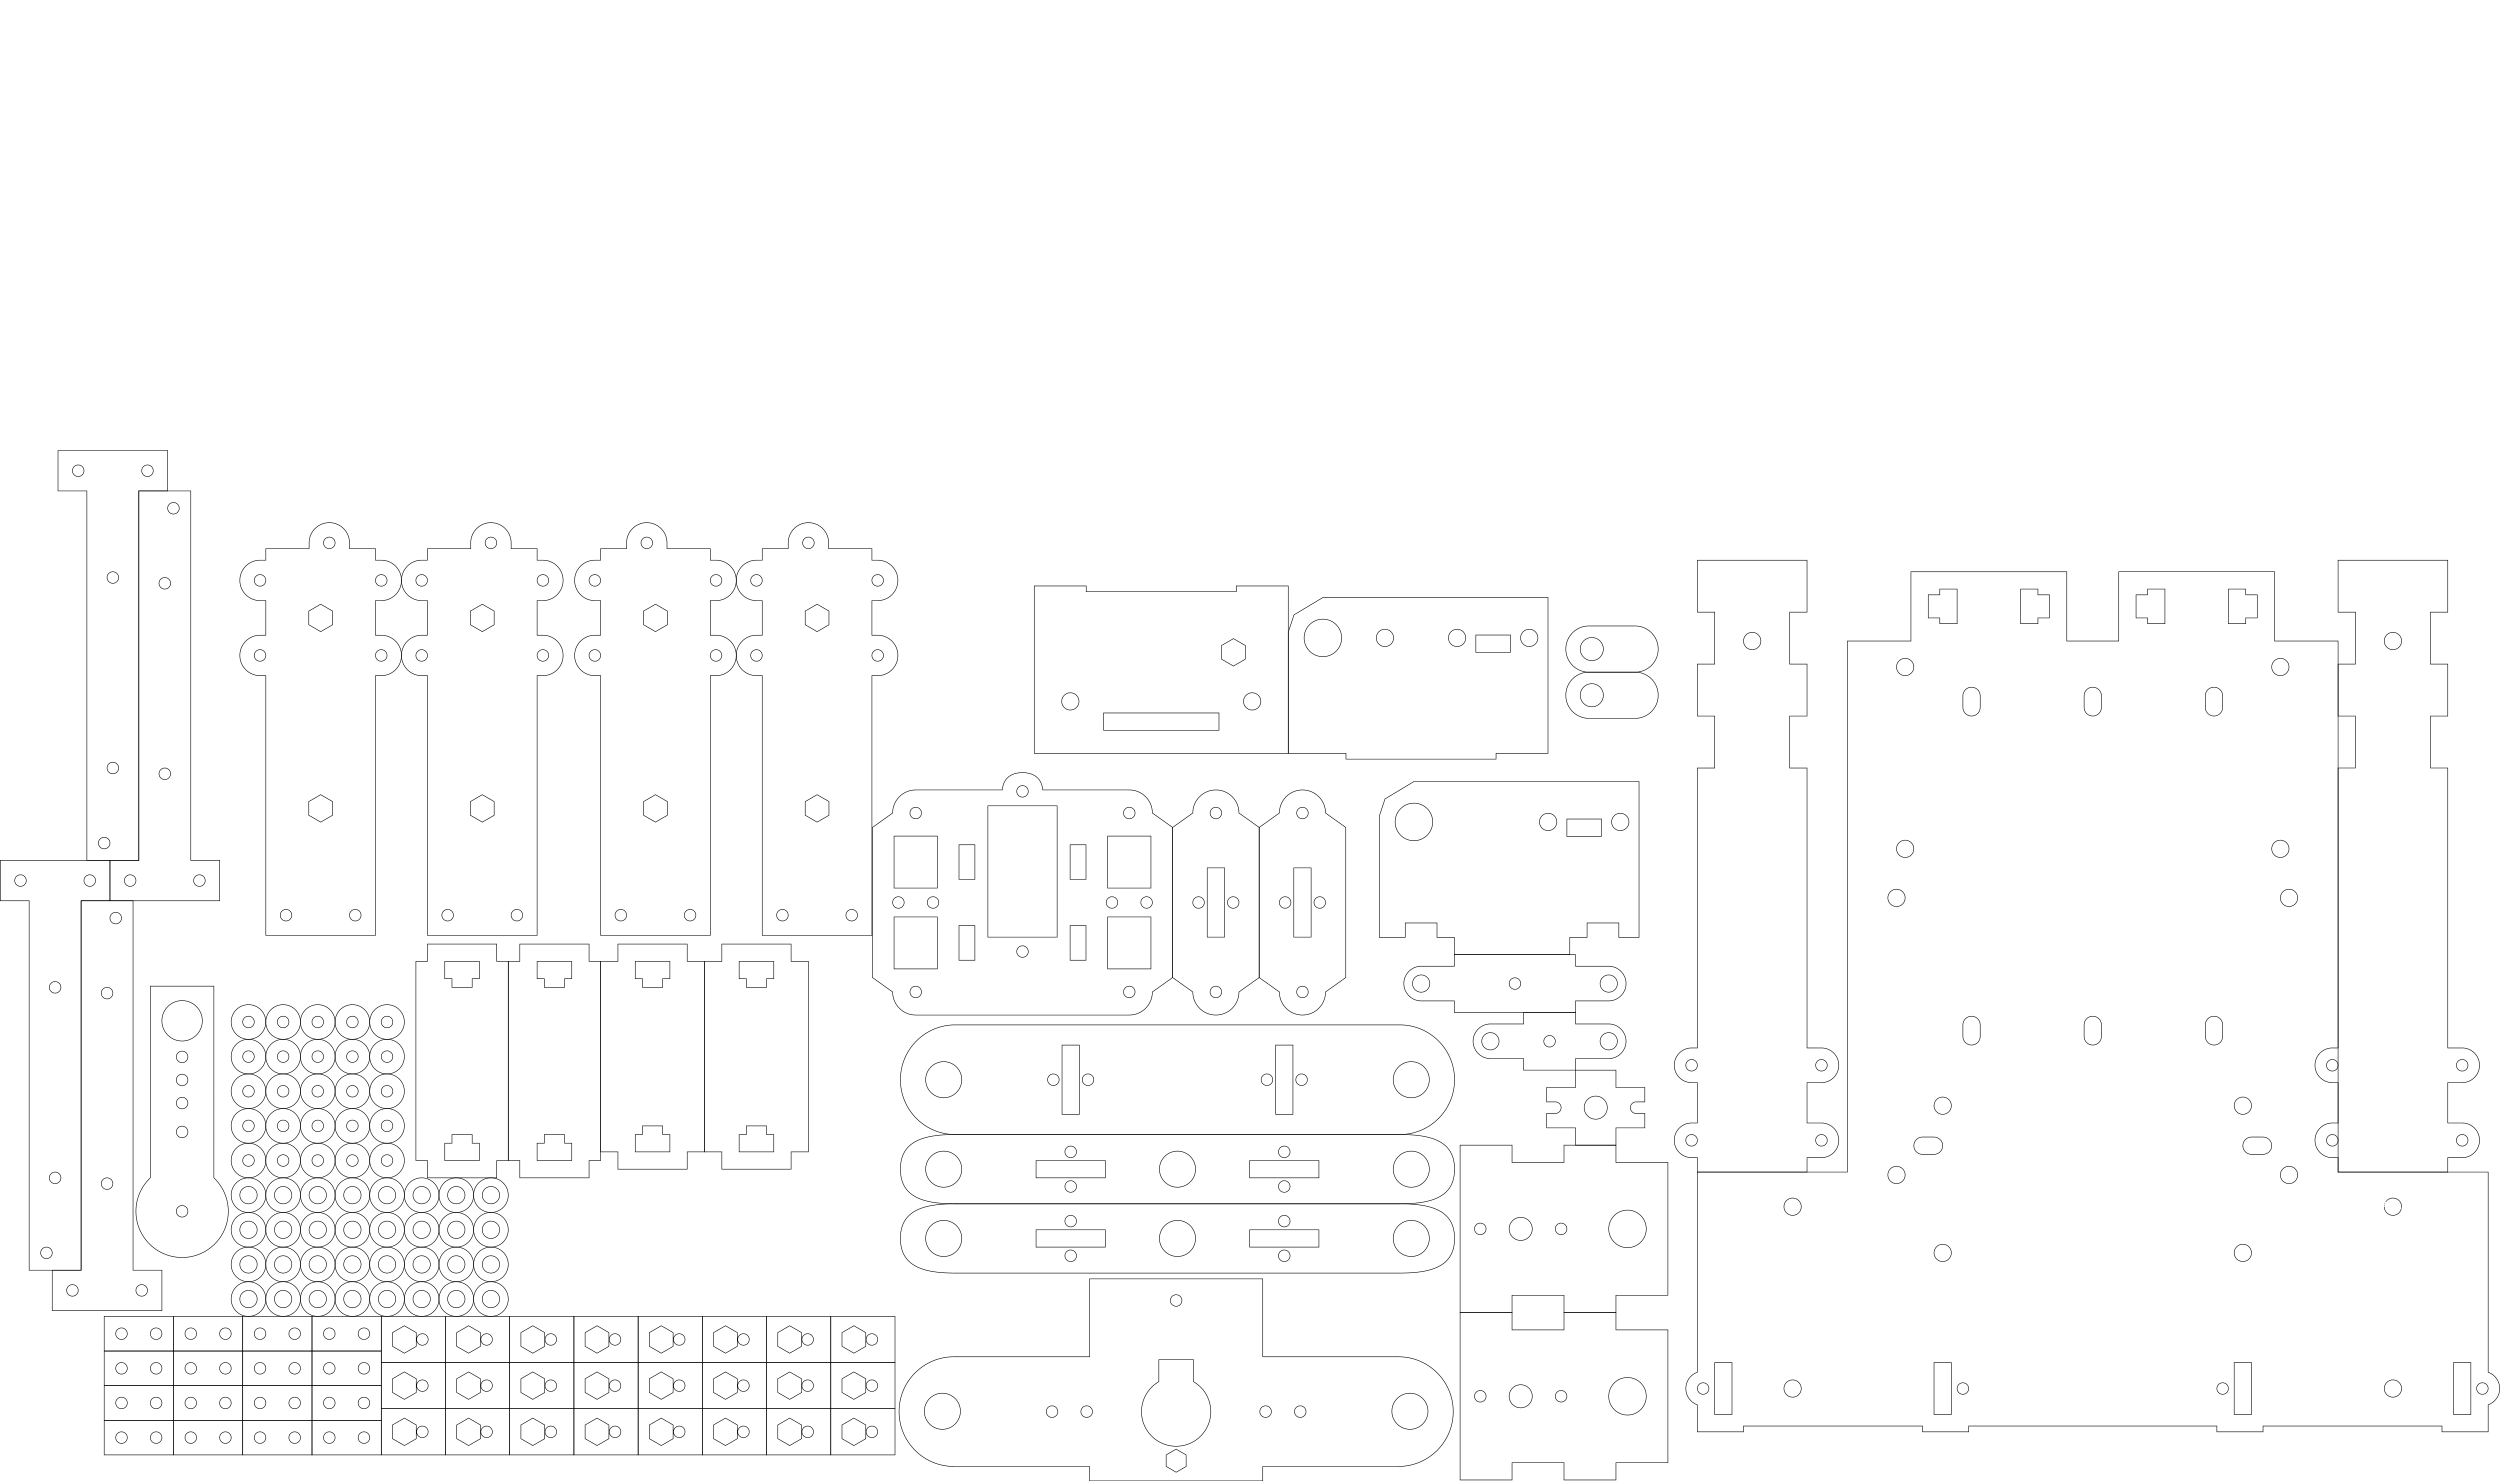 <?xml version="1.0" encoding="UTF-8" standalone="no"?>
<svg
   xmlns:dc="http://purl.org/dc/elements/1.1/"
   xmlns:cc="http://creativecommons.org/ns#"
   xmlns:rdf="http://www.w3.org/1999/02/22-rdf-syntax-ns#"
   xmlns:svg="http://www.w3.org/2000/svg"
   xmlns="http://www.w3.org/2000/svg"
   id="svg4499"
   version="1.1"
   viewBox="0 0 433.1 256.6"
   height="256.6mm"
   width="433.1mm">
  <defs
     id="defs4493" />
  <g
     transform="translate(354.134,277.312)"
     id="layer1">
    <path
       style="fill:none;stroke:#000000;stroke-width:0.1;stroke-miterlimit:4;stroke-dasharray:none;stroke-opacity:1"
       d="m -336.083,-43.262 v 6 h 12 v -6 z m 3,2 a 1,1 0 0 1 1,1 1,1 0 0 1 -1,1 1,1 0 0 1 -1,-1 1,1 0 0 1 1,-1 z m 6,0 a 1,1 0 0 1 1,1 1,1 0 0 1 -1,1 1,1 0 0 1 -1,-1 1,1 0 0 1 1,-1 z"
       id="path2974" />
    <path
       id="path2976"
       d="m -336.083,-49.262 v 6 h 12 v -6 z m 3,2 a 1,1 0 0 1 1,1 1,1 0 0 1 -1,1 1,1 0 0 1 -1,-1 1,1 0 0 1 1,-1 z m 6,0 a 1,1 0 0 1 1,1 1,1 0 0 1 -1,1 1,1 0 0 1 -1,-1 1,1 0 0 1 1,-1 z"
       style="fill:none;stroke:#000000;stroke-width:0.1;stroke-miterlimit:4;stroke-dasharray:none;stroke-opacity:1" />
    <path
       id="path2978"
       d="m -336.083,-31.262 v 6 h 12 v -6 z m 3,2 a 1,1 0 0 1 1,1 1,1 0 0 1 -1,1 1,1 0 0 1 -1,-1 1,1 0 0 1 1,-1 z m 6,0 a 1,1 0 0 1 1,1 1,1 0 0 1 -1,1 1,1 0 0 1 -1,-1 1,1 0 0 1 1,-1 z"
       style="fill:none;stroke:#000000;stroke-width:0.1;stroke-miterlimit:4;stroke-dasharray:none;stroke-opacity:1" />
    <path
       style="fill:none;stroke:#000000;stroke-width:0.1;stroke-miterlimit:4;stroke-dasharray:none;stroke-opacity:1"
       d="m -336.083,-37.262 v 6 h 12 v -6 z m 3,2 a 1,1 0 0 1 1,1 1,1 0 0 1 -1,1 1,1 0 0 1 -1,-1 1,1 0 0 1 1,-1 z m 6,0 a 1,1 0 0 1 1,1 1,1 0 0 1 -1,1 1,1 0 0 1 -1,-1 1,1 0 0 1 1,-1 z"
       id="path2980" />
    <path
       style="fill:none;stroke:#000000;stroke-width:0.1;stroke-miterlimit:4;stroke-dasharray:none;stroke-opacity:1"
       d="m -340.084,-121.261 v 64 h -5 v 7 h 5 9 5 v -7 h -5 v -64 z m 6,2 a 1,1 0 0 1 1,1 1,1 0 0 1 -1,1 1,1 0 0 1 -1,-1 1,1 0 0 1 1,-1 z m -1.5,13 a 1,1 0 0 1 1,1 1,1 0 0 1 -1,1 1,1 0 0 1 -1,-1 1,1 0 0 1 1,-1 z m 0,33 a 1,1 0 0 1 1,1 1,1 0 0 1 -1,1 1,1 0 0 1 -1,-1 1,1 0 0 1 1,-1 z m -6,18.5 a 1,1 0 0 1 1,1 1,1 0 0 1 -1,1 1,1 0 0 1 -1,-1 1,1 0 0 1 1,-1 z m 12,0 a 1,1 0 0 1 1,1 1,1 0 0 1 -1,1 1,1 0 0 1 -1,-1 1,1 0 0 1 1,-1 z"
       id="path3758" />
    <path
       style="fill:none;stroke:#000000;stroke-width:0.1;stroke-miterlimit:4;stroke-dasharray:none;stroke-opacity:1"
       d="m -158.494,-101.463 c 2.209,-1.4e-4 4,-1.791 4,-4 l 3.5,-2.5 v -26 l -3.5,-2.5 c -1.7e-4,-2.209 -1.791,-4 -4,-4 h -15 c 0,0 -6e-5,-3 -3.5,-3 -3.5,0 -3.5,3 -3.5,3 h -15 c -2.209,1.4e-4 -4,1.791 -4,4 l -3.5,2.5 v 26 l 3.5,2.5 c 1.4e-4,2.209 1.791,4 4,4 1,9e-5 36,0 36.999,0 z m 0,-3 c -0.552,2.5e-4 -1,-0.447 -1,-1 3e-5,-0.552 0.448,-1 1,-1 0.552,5e-5 1,0.448 1,1 -3e-5,0.552 -0.448,1 -1,1 z m -37,0 c -0.552,2.5e-4 -1,-0.447 -1,-1 2e-5,-0.552 0.448,-1 1,-1 0.552,5e-5 1,0.448 1,1 -3e-5,0.552 -0.448,1 -1,1 z m 40.749,-5 h -7.5 v -9 h 7.5 z m -37,0 h -7.5 v -9 h 7.5 z m 25.75,-1.5 h -2.75 v -6 h 2.75 z m -19.25,0 h -2.75 v -6 h 2.75 z m 8.251,-0.5 c -0.552,2.3e-4 -1,-0.448 -1,-1 3e-5,-0.552 0.448,-1 1,-1 0.552,2e-5 1,0.448 1,1 0,0.552 -0.448,1 -1,1 z m 5.999,-3.5 h -12 v -22.75 h 12 z m 15.5,-5 c -0.552,-3e-5 -1,-0.448 -1,-1 3e-5,-0.552 0.448,-1 1,-1 0.552,6e-5 1,0.448 1,1 -6e-5,0.552 -0.448,1 -1,1 z m -6,0 c -0.552,-3e-5 -1,-0.448 -1,-1 2e-5,-0.552 0.448,-1 1,-1 0.552,6e-5 1,0.448 1,1 0,0.552 -0.448,1 -1,1 z m -31,0 c -0.552,-3e-5 -1,-0.448 -1,-1 3e-5,-0.552 0.448,-1 1,-1 0.552,6e-5 1,0.448 1,1 -5e-5,0.552 -0.448,1 -1,1 z m -6,0 c -0.552,-3e-5 -1,-0.448 -1,-1 3e-5,-0.552 0.448,-1 1,-1 0.552,6e-5 1,0.448 1,1 0,0.552 -0.448,1 -1,1 z m 43.75,-3.5 h -7.5 v -9 h 7.5 z m -37,0 h -7.5 v -9 h 7.5 z m 25.75,-1.5 h -2.75 v -6 h 2.75 z m -19.25,0 h -2.75 v -6 h 2.75 z m 26.75,-10.5 c -0.552,2.2e-4 -1,-0.448 -1,-1 3e-5,-0.552 0.448,-1 1,-1 0.552,3e-5 1,0.448 1,1 -3e-5,0.552 -0.448,1 -1,1 z m -37,0 c -0.552,2.2e-4 -1,-0.448 -1,-1 2e-5,-0.552 0.448,-1 1,-1 0.552,3e-5 1,0.448 1,1 -3e-5,0.552 -0.448,1 -1,1 z m 18.5,-3.75 c -0.552,2.6e-4 -1,-0.448 -1,-1 -1.9e-4,-0.553 0.448,-1.001 1,-1 0.552,3e-5 1,0.448 1,1 -3e-5,0.552 -0.448,1 -1,1 z"
       id="path3760" />
    <path
       style="fill:none;stroke:#000000;stroke-width:0.1;stroke-miterlimit:4;stroke-dasharray:none;stroke-opacity:1"
       d="m -78.869,-168.866 c -2.216,0 -4,1.784 -4,4 0,2.216 1.784,4 4,4 h 8 c 2.216,0 4,-1.784 4,-4 0,-2.216 -1.784,-4 -4,-4 z m 0.5,2 a 2,2 0 0 1 2,2 2,2 0 0 1 -2,2 2,2 0 0 1 -2,-2 2,2 0 0 1 2,-2 z"
       id="path3762" />
    <path
       id="path3764"
       d="m -78.869,-160.866 c -2.216,0 -4,1.784 -4,4 0,2.216 1.784,4 4,4 h 8 c 2.216,0 4,-1.784 4,-4 0,-2.216 -1.784,-4 -4,-4 z m 0.5,2 a 2,2 0 0 1 2,2 2,2 0 0 1 -2,2 2,2 0 0 1 -2,-2 2,2 0 0 1 2,-2 z"
       style="fill:none;stroke:#000000;stroke-width:0.1;stroke-miterlimit:4;stroke-dasharray:none;stroke-opacity:1" />
    <path
       style="fill:none;stroke:#000000;stroke-width:0.1;stroke-miterlimit:4;stroke-dasharray:none;stroke-opacity:1"
       d="m -297.083,-186.762 c -1.933,-3e-5 -3.5,1.567 -3.5,3.5 v 1 h -7.5 v 2 h -0.999 c -1.933,-3e-5 -3.5,1.567 -3.5,3.5 -3e-5,1.933 1.567,3.5 3.5,3.5 h 0.999 v 6 h -0.999 c -1.933,-3e-5 -3.5,1.567 -3.5,3.5 -3e-5,1.933 1.567,3.5 3.5,3.5 h 0.999 v 45 h 19 v -45 h 1 c 1.933,3e-5 3.5,-1.567 3.5,-3.5 -2.6e-4,-1.933 -1.567,-3.5 -3.5,-3.5 h -1 v -6 h 1 c 1.933,3e-5 3.5,-1.567 3.5,-3.5 -2.6e-4,-1.933 -1.567,-3.5 -3.5,-3.5 h -1 v -2 h -4.5 v -1 c 3e-5,-1.933 -1.567,-3.5 -3.499,-3.5 z m 0,2.5 a 1,1 0 0 1 1,1 1,1 0 0 1 -1,1 1,1 0 0 1 -1,-1 1,1 0 0 1 1,-1 z m -12,6.5 a 1,1 0 0 1 1,1 1,1 0 0 1 -1,1 1,1 0 0 1 -1,-1 1,1 0 0 1 1,-1 z m 21,0 a 1,1 0 0 1 1,1 1,1 0 0 1 -1,1 1,1 0 0 1 -1,-1 1,1 0 0 1 1,-1 z m -10.5,5.125 2.057,1.188 v 2.375 l -2.057,1.188 -2.057,-1.188 v -2.375 z m -10.5,7.875 a 1,1 0 0 1 1,1 1,1 0 0 1 -1,1 1,1 0 0 1 -1,-1 1,1 0 0 1 1,-1 z m 21,0 a 1,1 0 0 1 1,1 1,1 0 0 1 -1,1 1,1 0 0 1 -1,-1 1,1 0 0 1 1,-1 z m -10.5,25.125 2.057,1.188 v 2.375 l -2.057,1.188 -2.057,-1.188 v -2.375 z m -6,19.875 a 1,1 0 0 1 1,1 1,1 0 0 1 -1,1 1,1 0 0 1 -1,-1 1,1 0 0 1 1,-1 z m 12,0 a 1,1 0 0 1 1,1 1,1 0 0 1 -1,1 1,1 0 0 1 -1,-1 1,1 0 0 1 1,-1 z"
       id="path3767" />
    <path
       id="path3769"
       d="m -269.083,-186.762 c -1.933,-3e-5 -3.5,1.567 -3.5,3.5 v 1 h -7.5 v 2 h -0.999 c -1.933,-3e-5 -3.5,1.567 -3.5,3.5 -2e-5,1.933 1.567,3.5 3.5,3.5 h 0.999 v 6 h -0.999 c -1.933,-3e-5 -3.5,1.567 -3.5,3.5 -2e-5,1.933 1.567,3.5 3.5,3.5 h 0.999 v 45 h 19 v -45 h 1 c 1.933,3e-5 3.5,-1.567 3.5,-3.5 -2.6e-4,-1.933 -1.567,-3.5 -3.5,-3.5 h -1 v -6 h 1 c 1.933,3e-5 3.5,-1.567 3.5,-3.5 -2.6e-4,-1.933 -1.567,-3.5 -3.5,-3.5 h -1 v -2 h -4.5 v -1 c 2e-5,-1.933 -1.567,-3.5 -3.499,-3.5 z m 0,2.5 a 1,1 0 0 1 1,1 1,1 0 0 1 -1,1 1,1 0 0 1 -1,-1 1,1 0 0 1 1,-1 z m -12,6.5 a 1,1 0 0 1 1,1 1,1 0 0 1 -1,1 1,1 0 0 1 -1,-1 1,1 0 0 1 1,-1 z m 21,0 a 1,1 0 0 1 1,1 1,1 0 0 1 -1,1 1,1 0 0 1 -1,-1 1,1 0 0 1 1,-1 z m -10.5,5.125 2.057,1.188 v 2.375 l -2.057,1.188 -2.057,-1.188 v -2.375 z m -10.5,7.875 a 1,1 0 0 1 1,1 1,1 0 0 1 -1,1 1,1 0 0 1 -1,-1 1,1 0 0 1 1,-1 z m 21,0 a 1,1 0 0 1 1,1 1,1 0 0 1 -1,1 1,1 0 0 1 -1,-1 1,1 0 0 1 1,-1 z m -10.5,25.125 2.057,1.188 v 2.375 l -2.057,1.188 -2.057,-1.188 v -2.375 z m -6,19.875 a 1,1 0 0 1 1,1 1,1 0 0 1 -1,1 1,1 0 0 1 -1,-1 1,1 0 0 1 1,-1 z m 12,0 a 1,1 0 0 1 1,1 1,1 0 0 1 -1,1 1,1 0 0 1 -1,-1 1,1 0 0 1 1,-1 z"
       style="fill:none;stroke:#000000;stroke-width:0.1;stroke-miterlimit:4;stroke-dasharray:none;stroke-opacity:1" />
    <path
       id="path3771"
       d="m -214.083,-186.762 c 1.933,-3e-5 3.5,1.567 3.5,3.5 v 1 h 7.5 v 2 h 0.999 c 1.933,-3e-5 3.5,1.567 3.5,3.5 3e-5,1.933 -1.567,3.5 -3.5,3.5 h -0.999 v 6 h 0.999 c 1.933,-3e-5 3.5,1.567 3.5,3.5 3e-5,1.933 -1.567,3.5 -3.5,3.5 h -0.999 v 45 h -19 v -45 h -1 c -1.933,3e-5 -3.5,-1.567 -3.5,-3.5 2.5e-4,-1.933 1.567,-3.5 3.5,-3.5 h 1 v -6 h -1 c -1.933,3e-5 -3.5,-1.567 -3.5,-3.5 2.5e-4,-1.933 1.567,-3.5 3.5,-3.5 h 1 v -2 h 4.5 v -1 c -3e-5,-1.933 1.567,-3.5 3.499,-3.5 z m 0,2.5 a 1,1 0 0 0 -1,1 1,1 0 0 0 1,1 1,1 0 0 0 1,-1 1,1 0 0 0 -1,-1 z m 12,6.5 a 1,1 0 0 0 -1,1 1,1 0 0 0 1,1 1,1 0 0 0 1,-1 1,1 0 0 0 -1,-1 z m -21,0 a 1,1 0 0 0 -1,1 1,1 0 0 0 1,1 1,1 0 0 0 1,-1 1,1 0 0 0 -1,-1 z m 10.5,5.125 -2.057,1.188 v 2.375 l 2.057,1.188 2.057,-1.188 v -2.375 z m 10.5,7.875 a 1,1 0 0 0 -1,1 1,1 0 0 0 1,1 1,1 0 0 0 1,-1 1,1 0 0 0 -1,-1 z m -21,0 a 1,1 0 0 0 -1,1 1,1 0 0 0 1,1 1,1 0 0 0 1,-1 1,1 0 0 0 -1,-1 z m 10.5,25.125 -2.057,1.188 v 2.375 l 2.057,1.188 2.057,-1.188 v -2.375 z m 6,19.875 a 1,1 0 0 0 -1,1 1,1 0 0 0 1,1 1,1 0 0 0 1,-1 1,1 0 0 0 -1,-1 z m -12,0 a 1,1 0 0 0 -1,1 1,1 0 0 0 1,1 1,1 0 0 0 1,-1 1,1 0 0 0 -1,-1 z"
       style="fill:none;stroke:#000000;stroke-width:0.1;stroke-miterlimit:4;stroke-dasharray:none;stroke-opacity:1" />
    <path
       style="fill:none;stroke:#000000;stroke-width:0.1;stroke-miterlimit:4;stroke-dasharray:none;stroke-opacity:1"
       d="m -242.083,-186.762 c 1.933,-3e-5 3.5,1.567 3.5,3.5 v 1 h 7.5 v 2 h 0.999 c 1.933,-3e-5 3.5,1.567 3.5,3.5 3e-5,1.933 -1.567,3.5 -3.5,3.5 h -0.999 v 6 h 0.999 c 1.933,-3e-5 3.5,1.567 3.5,3.5 3e-5,1.933 -1.567,3.5 -3.5,3.5 h -0.999 v 45 h -19 v -45 h -1 c -1.933,3e-5 -3.5,-1.567 -3.5,-3.5 2.5e-4,-1.933 1.567,-3.5 3.5,-3.5 h 1 v -6 h -1 c -1.933,3e-5 -3.5,-1.567 -3.5,-3.5 2.5e-4,-1.933 1.567,-3.5 3.5,-3.5 h 1 v -2 h 4.5 v -1 c -3e-5,-1.933 1.567,-3.5 3.499,-3.5 z m 0,2.5 a 1,1 0 0 0 -1,1 1,1 0 0 0 1,1 1,1 0 0 0 1,-1 1,1 0 0 0 -1,-1 z m 12,6.5 a 1,1 0 0 0 -1,1 1,1 0 0 0 1,1 1,1 0 0 0 1,-1 1,1 0 0 0 -1,-1 z m -21,0 a 1,1 0 0 0 -1,1 1,1 0 0 0 1,1 1,1 0 0 0 1,-1 1,1 0 0 0 -1,-1 z m 10.5,5.125 -2.057,1.188 v 2.375 l 2.057,1.188 2.057,-1.188 v -2.375 z m 10.5,7.875 a 1,1 0 0 0 -1,1 1,1 0 0 0 1,1 1,1 0 0 0 1,-1 1,1 0 0 0 -1,-1 z m -21,0 a 1,1 0 0 0 -1,1 1,1 0 0 0 1,1 1,1 0 0 0 1,-1 1,1 0 0 0 -1,-1 z m 10.5,25.125 -2.057,1.188 v 2.375 l 2.057,1.188 2.057,-1.188 v -2.375 z m 6,19.875 a 1,1 0 0 0 -1,1 1,1 0 0 0 1,1 1,1 0 0 0 1,-1 1,1 0 0 0 -1,-1 z m -12,0 a 1,1 0 0 0 -1,1 1,1 0 0 0 1,1 1,1 0 0 0 1,-1 1,1 0 0 0 -1,-1 z"
       id="path3774" />
    <path
       id="path3776"
       d="m -330.084,-192.261 v 64 h -5 v 7 h 5 9 5 v -7 h -5 v -64 z m 6,2 a 1,1 0 0 1 1,1 1,1 0 0 1 -1,1 1,1 0 0 1 -1,-1 1,1 0 0 1 1,-1 z m -1.5,13 a 1,1 0 0 1 1,1 1,1 0 0 1 -1,1 1,1 0 0 1 -1,-1 1,1 0 0 1 1,-1 z m 0,33 a 1,1 0 0 1 1,1 1,1 0 0 1 -1,1 1,1 0 0 1 -1,-1 1,1 0 0 1 1,-1 z m -6,18.5 a 1,1 0 0 1 1,1 1,1 0 0 1 -1,1 1,1 0 0 1 -1,-1 1,1 0 0 1 1,-1 z m 12,0 a 1,1 0 0 1 1,1 1,1 0 0 1 -1,1 1,1 0 0 1 -1,-1 1,1 0 0 1 1,-1 z"
       style="fill:none;stroke:#000000;stroke-width:0.1;stroke-miterlimit:4;stroke-dasharray:none;stroke-opacity:1" />
    <path
       id="path3778"
       d="m -340.083,-57.262 v -64 h 5 v -7 h -5 -9 -5 v 7 h 5 v 64 z m -6,-2 a 1,1 0 0 1 -1,-1 1,1 0 0 1 1,-1 1,1 0 0 1 1,1 1,1 0 0 1 -1,1 z m 1.5,-13 a 1,1 0 0 1 -1,-1 1,1 0 0 1 1,-1 1,1 0 0 1 1,1 1,1 0 0 1 -1,1 z m 0,-33 a 1,1 0 0 1 -1,-1 1,1 0 0 1 1,-1 1,1 0 0 1 1,1 1,1 0 0 1 -1,1 z m 6,-18.5 a 1,1 0 0 1 -1,-1 1,1 0 0 1 1,-1 1,1 0 0 1 1,1 1,1 0 0 1 -1,1 z m -12,0 a 1,1 0 0 1 -1,-1 1,1 0 0 1 1,-1 1,1 0 0 1 1,1 1,1 0 0 1 -1,1 z"
       style="fill:none;stroke:#000000;stroke-width:0.1;stroke-miterlimit:4;stroke-dasharray:none;stroke-opacity:1" />
    <path
       style="fill:none;stroke:#000000;stroke-width:0.1;stroke-miterlimit:4;stroke-dasharray:none;stroke-opacity:1"
       d="m -330.084,-128.261 v -64 h 5 v -7 h -5 -9 -5 v 7 h 5 v 64 z m -6,-2 a 1,1 0 0 1 -1,-1 1,1 0 0 1 1,-1 1,1 0 0 1 1,1 1,1 0 0 1 -1,1 z m 1.5,-13 a 1,1 0 0 1 -1,-1 1,1 0 0 1 1,-1 1,1 0 0 1 1,1 1,1 0 0 1 -1,1 z m 0,-33 a 1,1 0 0 1 -1,-1 1,1 0 0 1 1,-1 1,1 0 0 1 1,1 1,1 0 0 1 -1,1 z m 6,-18.5 a 1,1 0 0 1 -1,-1 1,1 0 0 1 1,-1 1,1 0 0 1 1,1 1,1 0 0 1 -1,1 z m -12,0 a 1,1 0 0 1 -1,-1 1,1 0 0 1 1,-1 1,1 0 0 1 1,1 1,1 0 0 1 -1,1 z"
       id="path3780" />
    <path
       style="fill:none;stroke:#000000;stroke-width:0.1;stroke-miterlimit:4;stroke-dasharray:none;stroke-opacity:1"
       d="m -229.083,-113.761 v 3 h -3 v 33 h 3 v 3 h 12 v -3 h 3 v -33 h -3 v -3 z m 3,3 h 6 v 3 h -1.25 v 1.5 h -3.5 v -1.5 h -1.25 z m 1.25,28.5 h 3.5 v 1.5 h 1.25 v 3 h -6 v -3 h 1.25 z"
       id="path3786" />
    <path
       id="path3788"
       d="m -247.083,-113.761 v 3 h -3 v 33 h 3 v 3 h 12 v -3 h 3 v -33 h -3 v -3 z m 3,3 h 6 v 3 h -1.25 v 1.5 h -3.5 v -1.5 h -1.25 z m 1.25,28.5 h 3.5 v 1.5 h 1.25 v 3 h -6 v -3 h 1.25 z"
       style="fill:none;stroke:#000000;stroke-width:0.1;stroke-miterlimit:4;stroke-dasharray:none;stroke-opacity:1" />
    <path
       id="path3790"
       d="m -143.495,-140.463 c -2.209,1.1e-4 -4,1.791 -4,4 l -3.5,2.5 v 26 l 3.5,2.5 c 1.7e-4,2.209 1.791,4 4,4 2.209,1.7e-4 4,-1.791 4,-4 l 3.5,-2.5 v -26 l -3.5,-2.5 c -1.2e-4,-2.209 -1.791,-4 -4,-4 z m 0,3 c 0.552,-2.3e-4 1,0.448 1,1 -3e-5,0.552 -0.448,1 -1,1 -0.552,-6e-5 -1,-0.448 -1,-1 3e-5,-0.552 0.448,-1 1,-1 z m -1.5,10.5 h 3 v 12 h -3 z m -1.5,5 c 0.552,3e-5 1,0.448 1,1 -3e-5,0.552 -0.448,1 -1,1 -0.552,-5e-5 -1,-0.448 -1,-1 5e-5,-0.552 0.448,-1 1,-1 z m 6,0 c 0.552,3e-5 1,0.448 1,1 0,0.552 -0.448,1 -1,1 -0.552,-5e-5 -1,-0.448 -1,-1 0,-0.552 0.448,-1 1,-1 z m -3,15.5 c 0.552,-2.3e-4 1,0.447 1,1 -3e-5,0.552 -0.448,1 -1,1 -0.552,-2e-5 -1,-0.448 -1,-1 3e-5,-0.552 0.448,-1 1,-1 z"
       style="fill:none;stroke:#000000;stroke-width:0.1;stroke-miterlimit:4;stroke-dasharray:none;stroke-opacity:1" />
    <path
       style="fill:none;stroke:#000000;stroke-width:0.1;stroke-miterlimit:4;stroke-dasharray:none;stroke-opacity:1"
       d="m -128.495,-140.463 c -2.209,1.1e-4 -4,1.791 -4,4 l -3.5,2.5 v 26 l 3.5,2.5 c 1.7e-4,2.209 1.791,4 4,4 2.209,1.7e-4 4,-1.791 4,-4 l 3.5,-2.5 v -26 l -3.5,-2.5 c -1.1e-4,-2.209 -1.791,-4 -4,-4 z m 0,3 c 0.552,-2.3e-4 1,0.448 1,1 -2e-5,0.552 -0.448,1 -1,1 -0.552,-6e-5 -1,-0.448 -1,-1 3e-5,-0.552 0.448,-1 1,-1 z m -1.5,10.5 h 3 v 12 h -3 z m -1.5,5 c 0.552,3e-5 1,0.448 1,1 -3e-5,0.552 -0.448,1 -1,1 -0.552,-5e-5 -1,-0.448 -1,-1 5e-5,-0.552 0.448,-1 1,-1 z m 6,0 c 0.552,3e-5 1,0.448 1,1 0,0.552 -0.448,1 -1,1 -0.552,-5e-5 -1,-0.448 -1,-1 0,-0.552 0.448,-1 1,-1 z m -3,15.5 c 0.552,-2.3e-4 1,0.447 1,1 -2e-5,0.552 -0.448,1 -1,1 -0.552,-2e-5 -1,-0.448 -1,-1 3e-5,-0.552 0.448,-1 1,-1 z"
       id="path3792" />
    <path
       style="fill:none;stroke:#000000;stroke-width:0.1;stroke-miterlimit:4;stroke-dasharray:none;stroke-opacity:1"
       d="m -328.084,-106.465 v 33.197 c -1.594,1.509 -2.498,3.608 -2.5,5.803 -3e-5,4.418 3.582,8 8,8 4.418,2e-5 8,-3.582 8,-8 -0.003,-2.193 -0.907,-4.289 -2.5,-5.797 V -106.465 Z m 5.5,2.5 c 1.933,-2e-5 3.5,1.567 3.5,3.5 2e-5,1.933 -1.567,3.5 -3.5,3.5 -1.933,-2.6e-4 -3.5,-1.567 -3.5,-3.5 0,-1.933 1.567,-3.5 3.5,-3.5 z m 0,8.75 c 0.553,-2.6e-4 1.001,0.448 1,1 -3e-5,0.552 -0.448,1 -1,1 -0.552,-3e-5 -1,-0.448 -1,-1 0,-0.552 0.447,-1 1,-1 z m 0,4 c 0.552,-2.7e-4 1,0.447 1,1 -3e-5,0.552 -0.448,1 -1,1 -0.552,-6e-5 -1,-0.448 -1,-1 0,-0.552 0.448,-1 1,-1 z m 0,4 c 0.552,-2.4e-4 1,0.448 1,1 2.7e-4,0.553 -0.448,1.001 -1,1 -0.552,-6e-5 -1,-0.448 -1,-1 0,-0.552 0.448,-1 1,-1 z m 0,5 c 0.552,-2.1e-4 1,0.448 1,1 -3e-5,0.552 -0.448,1 -1,1 -0.552,-6e-5 -1,-0.448 -1,-1 0,-0.552 0.448,-1 1,-1 z m 0,13.75 a 1,1 0 0 1 1,1 1,1 0 0 1 -1,1 1,1 0 0 1 -1,-1 1,1 0 0 1 1,-1 z"
       id="path3807" />
    <path
       style="fill:none;stroke:#000000;stroke-width:0.1;stroke-miterlimit:4;stroke-dasharray:none;stroke-opacity:1"
       d="m -311.083,-103.262 a 3,3 0 0 0 -3,3 3,3 0 0 0 3,3 3,3 0 0 0 3,-3 3,3 0 0 0 -3,-3 z m 0,2 a 1,1 0 0 1 1,1 1,1 0 0 1 -1,1 1,1 0 0 1 -1,-1 1,1 0 0 1 1,-1 z"
       id="path3809" />
    <path
       id="path3811"
       d="m -305.083,-103.262 a 3,3 0 0 0 -3,3 3,3 0 0 0 3,3 3,3 0 0 0 3,-3 3,3 0 0 0 -3,-3 z m 0,2 a 1,1 0 0 1 1,1 1,1 0 0 1 -1,1 1,1 0 0 1 -1,-1 1,1 0 0 1 1,-1 z"
       style="fill:none;stroke:#000000;stroke-width:0.1;stroke-miterlimit:4;stroke-dasharray:none;stroke-opacity:1" />
    <path
       id="path3817"
       d="m -324.083,-43.262 v 6 h 12 v -6 z m 3,2 a 1,1 0 0 1 1,1 1,1 0 0 1 -1,1 1,1 0 0 1 -1,-1 1,1 0 0 1 1,-1 z m 6,0 a 1,1 0 0 1 1,1 1,1 0 0 1 -1,1 1,1 0 0 1 -1,-1 1,1 0 0 1 1,-1 z"
       style="fill:none;stroke:#000000;stroke-width:0.1;stroke-miterlimit:4;stroke-dasharray:none;stroke-opacity:1" />
    <path
       style="fill:none;stroke:#000000;stroke-width:0.1;stroke-miterlimit:4;stroke-dasharray:none;stroke-opacity:1"
       d="m -324.083,-49.262 v 6 h 12 v -6 z m 3,2 a 1,1 0 0 1 1,1 1,1 0 0 1 -1,1 1,1 0 0 1 -1,-1 1,1 0 0 1 1,-1 z m 6,0 a 1,1 0 0 1 1,1 1,1 0 0 1 -1,1 1,1 0 0 1 -1,-1 1,1 0 0 1 1,-1 z"
       id="path3819" />
    <path
       style="fill:none;stroke:#000000;stroke-width:0.1;stroke-miterlimit:4;stroke-dasharray:none;stroke-opacity:1"
       d="m -324.083,-31.262 v 6 h 12 v -6 z m 3,2 a 1,1 0 0 1 1,1 1,1 0 0 1 -1,1 1,1 0 0 1 -1,-1 1,1 0 0 1 1,-1 z m 6,0 a 1,1 0 0 1 1,1 1,1 0 0 1 -1,1 1,1 0 0 1 -1,-1 1,1 0 0 1 1,-1 z"
       id="path3821" />
    <path
       id="path3823"
       d="m -324.083,-37.262 v 6 h 12 v -6 z m 3,2 a 1,1 0 0 1 1,1 1,1 0 0 1 -1,1 1,1 0 0 1 -1,-1 1,1 0 0 1 1,-1 z m 6,0 a 1,1 0 0 1 1,1 1,1 0 0 1 -1,1 1,1 0 0 1 -1,-1 1,1 0 0 1 1,-1 z"
       style="fill:none;stroke:#000000;stroke-width:0.1;stroke-miterlimit:4;stroke-dasharray:none;stroke-opacity:1" />
    <path
       style="fill:none;stroke:#000000;stroke-width:0.1;stroke-miterlimit:4;stroke-dasharray:none;stroke-opacity:1"
       d="m -165.377,-55.762 v 13.5 h -23.5 c -5.247,-1.6e-4 -9.5,4.253 -9.5,9.5 -1.5e-4,5.247 4.253,9.5 9.5,9.5 h 23.5 v 2.5 h 30 v -2.5 h 23.5 c 5.247,1.4e-4 9.5,-4.253 9.5,-9.5 -1.5e-4,-5.247 -4.254,-9.5 -9.5,-9.5 h -23.5 v -13.5 z m 15,2.75 c 0.552,3e-5 1,0.448 1,1 0,0.552 -0.447,1.001 -1,1.001 -0.553,0 -1.001,-0.448 -1,-1.001 2e-5,-0.552 0.448,-1 1,-1 z m -3,11.25 h 6 v 3.811 c 1.854,1.071 2.998,3.049 3,5.19 2.2e-4,3.314 -2.686,5.999 -6,6 -3.314,8e-5 -6,-2.686 -6,-6 0.003,-2.14 1.146,-4.118 3,-5.188 z m -37.5,5.814 a 3.125,3.125 0 0 1 3.125,3.125 3.125,3.125 0 0 1 -3.125,3.125 3.125,3.125 0 0 1 -3.125,-3.125 3.125,3.125 0 0 1 3.125,-3.125 z m 81,0 a 3.125,3.125 0 0 1 3.125,3.125 3.125,3.125 0 0 1 -3.125,3.125 3.125,3.125 0 0 1 -3.125,-3.125 3.125,3.125 0 0 1 3.125,-3.125 z m -62,2.187 c 0.552,3e-5 1,0.448 1,1 1.6e-4,0.552 -0.448,1 -1,1 -0.552,-3e-5 -1,-0.448 -1,-1 3e-5,-0.552 0.448,-1 1,-1 z m 6,0 c 0.552,-2.5e-4 1,0.448 1,1 0,0.553 -0.448,1 -1,1 -0.552,-3e-5 -1,-0.447 -1,-1 0,-0.552 0.448,-1 1,-1 z m 31,0 c 0.552,3e-5 1,0.448 1,1 1.7e-4,0.552 -0.448,1 -1,1 -0.552,-3e-5 -1,-0.448 -1,-1 2e-5,-0.552 0.448,-1 1,-1 z m 6,0 c 0.552,3e-5 1,0.448 1,1 2.5e-4,0.552 -0.448,1 -1,1 -0.552,-3e-5 -1,-0.448 -1,-1 3e-5,-0.552 0.448,-1 1,-1 z m -21.5,7.5 1.732,1 v 2 l -1.732,1 -1.732,-1 v -2 z"
       id="path3849" />
    <path
       style="fill:none;stroke:#000000;stroke-width:0.1;stroke-miterlimit:4;stroke-dasharray:none;stroke-opacity:1"
       d="m -188.645,-99.762 c -5.247,-1.3e-4 -9.5,4.253 -9.5,9.5 -1.5e-4,5.247 4.253,9.5 9.5,9.5 1,1.4e-4 76,1.2e-4 77,0 5.247,1.2e-4 9.5,-4.253 9.5,-9.5 -1.7e-4,-5.247 -4.254,-9.5 -9.5,-9.5 -1,-3e-5 -76,-3e-5 -77,0 z m 18.5,3.5 h 3 v 12 h -3 z m 37,0 h 3 v 12 h -3 z m -57.5,2.875 a 3.125,3.125 0 0 1 3.125,3.125 3.125,3.125 0 0 1 -3.125,3.125 3.125,3.125 0 0 1 -3.125,-3.125 3.125,3.125 0 0 1 3.125,-3.125 z m 81,0 a 3.125,3.125 0 0 1 3.125,3.125 3.125,3.125 0 0 1 -3.125,3.125 3.125,3.125 0 0 1 -3.125,-3.125 3.125,3.125 0 0 1 3.125,-3.125 z m -62,2.125 c 0.552,3e-5 1,0.448 1,1 -5e-5,0.552 -0.448,1 -1,1 -0.552,-6e-5 -1,-0.448 -1,-1 -2.5e-4,-0.552 0.447,-1 1,-1 z m 6,0 c 0.552,3e-5 1,0.448 1,1 2.3e-4,0.552 -0.448,1 -1,1 -0.552,-6e-5 -1,-0.448 -1,-1 3e-5,-0.552 0.448,-1 1,-1 z m 31,0 c 0.552,6e-5 1,0.448 1,1 2.2e-4,0.552 -0.448,1 -1,1 -0.553,2.3e-4 -1.001,-0.448 -1,-1 2e-5,-0.552 0.448,-1 1,-1 z m 6,0 c 0.552,3e-5 1,0.448 1,1 2.5e-4,0.552 -0.447,1 -1,1 -0.552,-6e-5 -1,-0.448 -1,-1 0,-0.552 0.448,-1 1,-1 z"
       id="path3851" />
    <path
       id="path3857"
       d="m -312.083,-43.262 v 6 h 12 v -6 z m 3,2 a 1,1 0 0 1 1,1 1,1 0 0 1 -1,1 1,1 0 0 1 -1,-1 1,1 0 0 1 1,-1 z m 6,0 a 1,1 0 0 1 1,1 1,1 0 0 1 -1,1 1,1 0 0 1 -1,-1 1,1 0 0 1 1,-1 z"
       style="fill:none;stroke:#000000;stroke-width:0.1;stroke-miterlimit:4;stroke-dasharray:none;stroke-opacity:1" />
    <path
       style="fill:none;stroke:#000000;stroke-width:0.1;stroke-miterlimit:4;stroke-dasharray:none;stroke-opacity:1"
       d="m -312.083,-49.262 v 6 h 12 v -6 z m 3,2 a 1,1 0 0 1 1,1 1,1 0 0 1 -1,1 1,1 0 0 1 -1,-1 1,1 0 0 1 1,-1 z m 6,0 a 1,1 0 0 1 1,1 1,1 0 0 1 -1,1 1,1 0 0 1 -1,-1 1,1 0 0 1 1,-1 z"
       id="path3859" />
    <path
       style="fill:none;stroke:#000000;stroke-width:0.1;stroke-miterlimit:4;stroke-dasharray:none;stroke-opacity:1"
       d="m -312.083,-31.262 v 6 h 12 v -6 z m 3,2 a 1,1 0 0 1 1,1 1,1 0 0 1 -1,1 1,1 0 0 1 -1,-1 1,1 0 0 1 1,-1 z m 6,0 a 1,1 0 0 1 1,1 1,1 0 0 1 -1,1 1,1 0 0 1 -1,-1 1,1 0 0 1 1,-1 z"
       id="path3861" />
    <path
       id="path3863"
       d="m -312.083,-37.262 v 6 h 12 v -6 z m 3,2 a 1,1 0 0 1 1,1 1,1 0 0 1 -1,1 1,1 0 0 1 -1,-1 1,1 0 0 1 1,-1 z m 6,0 a 1,1 0 0 1 1,1 1,1 0 0 1 -1,1 1,1 0 0 1 -1,-1 1,1 0 0 1 1,-1 z"
       style="fill:none;stroke:#000000;stroke-width:0.1;stroke-miterlimit:4;stroke-dasharray:none;stroke-opacity:1" />
    <path
       style="fill:none;stroke:#000000;stroke-width:0.1;stroke-miterlimit:4;stroke-dasharray:none;stroke-opacity:1"
       d="m -300.083,-43.262 v 6 h 12 v -6 z m 3,2 a 1,1 0 0 1 1,1 1,1 0 0 1 -1,1 1,1 0 0 1 -1,-1 1,1 0 0 1 1,-1 z m 6,0 a 1,1 0 0 1 1,1 1,1 0 0 1 -1,1 1,1 0 0 1 -1,-1 1,1 0 0 1 1,-1 z"
       id="path3865" />
    <path
       id="path3867"
       d="m -300.083,-49.262 v 6 h 12 v -6 z m 3,2 a 1,1 0 0 1 1,1 1,1 0 0 1 -1,1 1,1 0 0 1 -1,-1 1,1 0 0 1 1,-1 z m 6,0 a 1,1 0 0 1 1,1 1,1 0 0 1 -1,1 1,1 0 0 1 -1,-1 1,1 0 0 1 1,-1 z"
       style="fill:none;stroke:#000000;stroke-width:0.1;stroke-miterlimit:4;stroke-dasharray:none;stroke-opacity:1" />
    <path
       id="path3869"
       d="m -300.083,-31.262 v 6 h 12 v -6 z m 3,2 a 1,1 0 0 1 1,1 1,1 0 0 1 -1,1 1,1 0 0 1 -1,-1 1,1 0 0 1 1,-1 z m 6,0 a 1,1 0 0 1 1,1 1,1 0 0 1 -1,1 1,1 0 0 1 -1,-1 1,1 0 0 1 1,-1 z"
       style="fill:none;stroke:#000000;stroke-width:0.1;stroke-miterlimit:4;stroke-dasharray:none;stroke-opacity:1" />
    <path
       style="fill:none;stroke:#000000;stroke-width:0.1;stroke-miterlimit:4;stroke-dasharray:none;stroke-opacity:1"
       d="m -300.083,-37.262 v 6 h 12 v -6 z m 3,2 a 1,1 0 0 1 1,1 1,1 0 0 1 -1,1 1,1 0 0 1 -1,-1 1,1 0 0 1 1,-1 z m 6,0 a 1,1 0 0 1 1,1 1,1 0 0 1 -1,1 1,1 0 0 1 -1,-1 1,1 0 0 1 1,-1 z"
       id="path3871" />
    <path
       style="fill:none;stroke:#000000;stroke-width:0.1;stroke-miterlimit:4;stroke-dasharray:none;stroke-opacity:1"
       d="m -264.083,-113.762 v 3 h -2 v 34.5 h 2 v 3 h 12 v -3 h 2 v -34.5 h -2 v -3 z m 3,3 h 6 v 3 h -1.25 v 1.5 h -3.5 v -1.5 h -1.25 z m 1.25,30 h 3.5 v 1.5 h 1.25 v 3 h -6 v -3 h 1.25 z"
       id="path3873" />
    <path
       id="path3875"
       d="m -280.083,-113.762 v 3 h -2 v 34.5 h 2 v 3 h 12 v -3 h 2 v -34.5 h -2 v -3 z m 3,3 h 6 v 3 h -1.25 v 1.5 h -3.5 v -1.5 h -1.25 z m 1.25,30 h 3.5 v 1.5 h 1.25 v 3 h -6 v -3 h 1.25 z"
       style="fill:none;stroke:#000000;stroke-width:0.1;stroke-miterlimit:4;stroke-dasharray:none;stroke-opacity:1" />
    <path
       style="fill:none;stroke:#000000;stroke-width:0.1;stroke-miterlimit:4;stroke-dasharray:none;stroke-opacity:1"
       d="m -188.645,-80.762 c -5.247,-1.6e-4 -9.5,1 -9.5,6 0,5 4.253,6 9.5,6 1,1.6e-4 76,1.3e-4 77,0 5.247,1.3e-4 9.5,-1 9.5,-6 -1.4e-4,-5 -4.254,-6 -9.5,-6 -1,-5e-5 -76,-5e-5 -77,0 z m 20,2 a 1,1 0 0 1 1,1 1,1 0 0 1 -1,1 1,1 0 0 1 -1,-1 1,1 0 0 1 1,-1 z m 37,0 a 1,1 0 0 1 1,1 1,1 0 0 1 -1,1 1,1 0 0 1 -1,-1 1,1 0 0 1 1,-1 z m -59,0.875 c 1.726,5e-5 3.125,1.399 3.125,3.125 2e-4,1.726 -1.399,3.125 -3.125,3.125 -1.726,-9e-5 -3.125,-1.399 -3.125,-3.125 6e-5,-1.726 1.399,-3.125 3.125,-3.125 z m 40.5,0 a 3.125,3.125 0 0 1 3.125,3.125 3.125,3.125 0 0 1 -3.125,3.125 3.125,3.125 0 0 1 -3.125,-3.125 3.125,3.125 0 0 1 3.125,-3.125 z m 40.5,0 c 1.726,-2.4e-4 3.125,1.399 3.125,3.125 2.3e-4,1.726 -1.399,3.126 -3.125,3.125 -1.726,-6e-5 -3.125,-1.399 -3.125,-3.125 6e-5,-1.726 1.399,-3.125 3.125,-3.125 z m -65,1.625 h 12 v 3 h -12 z m 37,0 h 12 v 3 h -12 z m -31,3.5 a 1,1 0 0 1 1,1 1,1 0 0 1 -1,1 1,1 0 0 1 -1,-1 1,1 0 0 1 1,-1 z m 37,0 a 1,1 0 0 1 1,1 1,1 0 0 1 -1,1 1,1 0 0 1 -1,-1 1,1 0 0 1 1,-1 z"
       id="path4154" />
    <path
       id="path4156"
       d="m -188.645,-68.762 c -5.247,-1.6e-4 -9.5,1 -9.5,6 0,5 4.253,6 9.5,6 1,1.6e-4 76,1.3e-4 77,0 5.247,1.3e-4 9.5,-1 9.5,-6 -1.4e-4,-5 -4.254,-6 -9.5,-6 -1,-5e-5 -76,-5e-5 -77,0 z m 20,2 a 1,1 0 0 1 1,1 1,1 0 0 1 -1,1 1,1 0 0 1 -1,-1 1,1 0 0 1 1,-1 z m 37,0 a 1,1 0 0 1 1,1 1,1 0 0 1 -1,1 1,1 0 0 1 -1,-1 1,1 0 0 1 1,-1 z m -59,0.875 c 1.726,5e-5 3.125,1.399 3.125,3.125 2e-4,1.726 -1.399,3.125 -3.125,3.125 -1.726,-8e-5 -3.125,-1.399 -3.125,-3.125 6e-5,-1.726 1.399,-3.125 3.125,-3.125 z m 40.5,0 a 3.125,3.125 0 0 1 3.125,3.125 3.125,3.125 0 0 1 -3.125,3.125 3.125,3.125 0 0 1 -3.125,-3.125 3.125,3.125 0 0 1 3.125,-3.125 z m 40.5,0 c 1.726,-2.4e-4 3.125,1.399 3.125,3.125 2.3e-4,1.726 -1.399,3.126 -3.125,3.125 -1.726,-5e-5 -3.125,-1.399 -3.125,-3.125 6e-5,-1.726 1.399,-3.125 3.125,-3.125 z m -65,1.625 h 12 v 3 h -12 z m 37,0 h 12 v 3 h -12 z m -31,3.5 a 1,1 0 0 1 1,1 1,1 0 0 1 -1,1 1,1 0 0 1 -1,-1 1,1 0 0 1 1,-1 z m 37,0 a 1,1 0 0 1 1,1 1,1 0 0 1 -1,1 1,1 0 0 1 -1,-1 1,1 0 0 1 1,-1 z"
       style="fill:none;stroke:#000000;stroke-width:0.1;stroke-miterlimit:4;stroke-dasharray:none;stroke-opacity:1" />
    <path
       id="path4158"
       d="m -311.083,-97.262 a 3,3 0 0 0 -3,3 3,3 0 0 0 3,3 3,3 0 0 0 3,-3 3,3 0 0 0 -3,-3 z m 0,2 a 1,1 0 0 1 1,1 1,1 0 0 1 -1,1 1,1 0 0 1 -1,-1 1,1 0 0 1 1,-1 z"
       style="fill:none;stroke:#000000;stroke-width:0.1;stroke-miterlimit:4;stroke-dasharray:none;stroke-opacity:1" />
    <path
       style="fill:none;stroke:#000000;stroke-width:0.1;stroke-miterlimit:4;stroke-dasharray:none;stroke-opacity:1"
       d="m -305.083,-97.262 a 3,3 0 0 0 -3,3 3,3 0 0 0 3,3 3,3 0 0 0 3,-3 3,3 0 0 0 -3,-3 z m 0,2 a 1,1 0 0 1 1,1 1,1 0 0 1 -1,1 1,1 0 0 1 -1,-1 1,1 0 0 1 1,-1 z"
       id="path4160" />
    <path
       id="path4162"
       d="m -311.083,-91.262 a 3,3 0 0 0 -3,3 3,3 0 0 0 3,3 3,3 0 0 0 3,-3 3,3 0 0 0 -3,-3 z m 0,2 a 1,1 0 0 1 1,1 1,1 0 0 1 -1,1 1,1 0 0 1 -1,-1 1,1 0 0 1 1,-1 z"
       style="fill:none;stroke:#000000;stroke-width:0.1;stroke-miterlimit:4;stroke-dasharray:none;stroke-opacity:1" />
    <path
       style="fill:none;stroke:#000000;stroke-width:0.1;stroke-miterlimit:4;stroke-dasharray:none;stroke-opacity:1"
       d="m -305.083,-91.262 a 3,3 0 0 0 -3,3 3,3 0 0 0 3,3 3,3 0 0 0 3,-3 3,3 0 0 0 -3,-3 z m 0,2 a 1,1 0 0 1 1,1 1,1 0 0 1 -1,1 1,1 0 0 1 -1,-1 1,1 0 0 1 1,-1 z"
       id="path4164" />
    <path
       style="fill:none;stroke:#000000;stroke-width:0.1;stroke-miterlimit:4;stroke-dasharray:none;stroke-opacity:1"
       d="m -311.083,-85.262 a 3,3 0 0 0 -3,3 3,3 0 0 0 3,3 3,3 0 0 0 3,-3 3,3 0 0 0 -3,-3 z m 0,2 a 1,1 0 0 1 1,1 1,1 0 0 1 -1,1 1,1 0 0 1 -1,-1 1,1 0 0 1 1,-1 z"
       id="path4166" />
    <path
       id="path4168"
       d="m -305.083,-85.262 a 3,3 0 0 0 -3,3 3,3 0 0 0 3,3 3,3 0 0 0 3,-3 3,3 0 0 0 -3,-3 z m 0,2 a 1,1 0 0 1 1,1 1,1 0 0 1 -1,1 1,1 0 0 1 -1,-1 1,1 0 0 1 1,-1 z"
       style="fill:none;stroke:#000000;stroke-width:0.1;stroke-miterlimit:4;stroke-dasharray:none;stroke-opacity:1" />
    <path
       id="path4170"
       d="m -311.083,-79.262 a 3,3 0 0 0 -3,3 3,3 0 0 0 3,3 3,3 0 0 0 3,-3 3,3 0 0 0 -3,-3 z m 0,2 a 1,1 0 0 1 1,1 1,1 0 0 1 -1,1 1,1 0 0 1 -1,-1 1,1 0 0 1 1,-1 z"
       style="fill:none;stroke:#000000;stroke-width:0.1;stroke-miterlimit:4;stroke-dasharray:none;stroke-opacity:1" />
    <path
       style="fill:none;stroke:#000000;stroke-width:0.1;stroke-miterlimit:4;stroke-dasharray:none;stroke-opacity:1"
       d="m -305.083,-79.262 a 3,3 0 0 0 -3,3 3,3 0 0 0 3,3 3,3 0 0 0 3,-3 3,3 0 0 0 -3,-3 z m 0,2 a 1,1 0 0 1 1,1 1,1 0 0 1 -1,1 1,1 0 0 1 -1,-1 1,1 0 0 1 1,-1 z"
       id="path4172" />
    <path
       id="path4174"
       d="m -299.083,-103.262 a 3,3 0 0 0 -3,3 3,3 0 0 0 3,3 3,3 0 0 0 3,-3 3,3 0 0 0 -3,-3 z m 0,2 a 1,1 0 0 1 1,1 1,1 0 0 1 -1,1 1,1 0 0 1 -1,-1 1,1 0 0 1 1,-1 z"
       style="fill:none;stroke:#000000;stroke-width:0.1;stroke-miterlimit:4;stroke-dasharray:none;stroke-opacity:1" />
    <path
       style="fill:none;stroke:#000000;stroke-width:0.1;stroke-miterlimit:4;stroke-dasharray:none;stroke-opacity:1"
       d="m -293.083,-103.262 a 3,3 0 0 0 -3,3 3,3 0 0 0 3,3 3,3 0 0 0 3,-3 3,3 0 0 0 -3,-3 z m 0,2 a 1,1 0 0 1 1,1 1,1 0 0 1 -1,1 1,1 0 0 1 -1,-1 1,1 0 0 1 1,-1 z"
       id="path4176" />
    <path
       style="fill:none;stroke:#000000;stroke-width:0.1;stroke-miterlimit:4;stroke-dasharray:none;stroke-opacity:1"
       d="m -299.083,-97.262 a 3,3 0 0 0 -3,3 3,3 0 0 0 3,3 3,3 0 0 0 3,-3 3,3 0 0 0 -3,-3 z m 0,2 a 1,1 0 0 1 1,1 1,1 0 0 1 -1,1 1,1 0 0 1 -1,-1 1,1 0 0 1 1,-1 z"
       id="path4178" />
    <path
       id="path4180"
       d="m -293.083,-97.262 a 3,3 0 0 0 -3,3 3,3 0 0 0 3,3 3,3 0 0 0 3,-3 3,3 0 0 0 -3,-3 z m 0,2 a 1,1 0 0 1 1,1 1,1 0 0 1 -1,1 1,1 0 0 1 -1,-1 1,1 0 0 1 1,-1 z"
       style="fill:none;stroke:#000000;stroke-width:0.1;stroke-miterlimit:4;stroke-dasharray:none;stroke-opacity:1" />
    <path
       style="fill:none;stroke:#000000;stroke-width:0.1;stroke-miterlimit:4;stroke-dasharray:none;stroke-opacity:1"
       d="m -299.083,-91.262 a 3,3 0 0 0 -3,3 3,3 0 0 0 3,3 3,3 0 0 0 3,-3 3,3 0 0 0 -3,-3 z m 0,2 a 1,1 0 0 1 1,1 1,1 0 0 1 -1,1 1,1 0 0 1 -1,-1 1,1 0 0 1 1,-1 z"
       id="path4182" />
    <path
       id="path4184"
       d="m -293.083,-91.262 a 3,3 0 0 0 -3,3 3,3 0 0 0 3,3 3,3 0 0 0 3,-3 3,3 0 0 0 -3,-3 z m 0,2 a 1,1 0 0 1 1,1 1,1 0 0 1 -1,1 1,1 0 0 1 -1,-1 1,1 0 0 1 1,-1 z"
       style="fill:none;stroke:#000000;stroke-width:0.1;stroke-miterlimit:4;stroke-dasharray:none;stroke-opacity:1" />
    <path
       id="path4186"
       d="m -299.083,-85.262 a 3,3 0 0 0 -3,3 3,3 0 0 0 3,3 3,3 0 0 0 3,-3 3,3 0 0 0 -3,-3 z m 0,2 a 1,1 0 0 1 1,1 1,1 0 0 1 -1,1 1,1 0 0 1 -1,-1 1,1 0 0 1 1,-1 z"
       style="fill:none;stroke:#000000;stroke-width:0.1;stroke-miterlimit:4;stroke-dasharray:none;stroke-opacity:1" />
    <path
       style="fill:none;stroke:#000000;stroke-width:0.1;stroke-miterlimit:4;stroke-dasharray:none;stroke-opacity:1"
       d="m -293.083,-85.262 a 3,3 0 0 0 -3,3 3,3 0 0 0 3,3 3,3 0 0 0 3,-3 3,3 0 0 0 -3,-3 z m 0,2 a 1,1 0 0 1 1,1 1,1 0 0 1 -1,1 1,1 0 0 1 -1,-1 1,1 0 0 1 1,-1 z"
       id="path4188" />
    <path
       style="fill:none;stroke:#000000;stroke-width:0.1;stroke-miterlimit:4;stroke-dasharray:none;stroke-opacity:1"
       d="m -299.083,-79.262 a 3,3 0 0 0 -3,3 3,3 0 0 0 3,3 3,3 0 0 0 3,-3 3,3 0 0 0 -3,-3 z m 0,2 a 1,1 0 0 1 1,1 1,1 0 0 1 -1,1 1,1 0 0 1 -1,-1 1,1 0 0 1 1,-1 z"
       id="path4190" />
    <path
       id="path4192"
       d="m -293.083,-79.262 a 3,3 0 0 0 -3,3 3,3 0 0 0 3,3 3,3 0 0 0 3,-3 3,3 0 0 0 -3,-3 z m 0,2 a 1,1 0 0 1 1,1 1,1 0 0 1 -1,1 1,1 0 0 1 -1,-1 1,1 0 0 1 1,-1 z"
       style="fill:none;stroke:#000000;stroke-width:0.1;stroke-miterlimit:4;stroke-dasharray:none;stroke-opacity:1" />
    <path
       style="fill:none;stroke:#000000;stroke-width:0.1;stroke-miterlimit:4;stroke-dasharray:none;stroke-opacity:1"
       d="m -288.083,-33.262 v 8 h 11.125 v -8 z m 4,1.622 2.06,1.19 v 2.378 l -2.06,1.189 -2.059,-1.189 v -2.378 z m 3.125,1.379 c 0.552,3e-5 1,0.448 1,1 -6e-5,0.552 -0.448,1 -1,1 -0.552,2.3e-4 -1,-0.448 -1,-1 3e-5,-0.552 0.448,-1 1,-1 z"
       id="path4194" />
    <path
       id="path4196"
       d="m -288.083,-41.262 v 8 h 11.125 v -8 z m 4,1.622 2.06,1.19 v 2.378 l -2.06,1.189 -2.059,-1.189 v -2.378 z m 3.125,1.379 c 0.552,2e-5 1,0.448 1,1 -6e-5,0.552 -0.448,1 -1,1 -0.552,2.3e-4 -1,-0.448 -1,-1 3e-5,-0.552 0.448,-1 1,-1 z"
       style="fill:none;stroke:#000000;stroke-width:0.1;stroke-miterlimit:4;stroke-dasharray:none;stroke-opacity:1" />
    <path
       style="fill:none;stroke:#000000;stroke-width:0.1;stroke-miterlimit:4;stroke-dasharray:none;stroke-opacity:1"
       d="m -288.083,-49.262 v 8 h 11.125 v -8 z m 4,1.622 2.06,1.19 v 2.378 l -2.06,1.189 -2.059,-1.189 v -2.378 z m 3.125,1.379 c 0.552,3e-5 1,0.448 1,1 -6e-5,0.552 -0.448,1 -1,1 -0.552,2.3e-4 -1,-0.448 -1,-1 3e-5,-0.552 0.448,-1 1,-1 z"
       id="path4198" />
    <path
       id="path4200"
       d="m -276.958,-33.262 v 8 h 11.125 v -8 z m 4,1.622 2.06,1.19 v 2.378 l -2.06,1.189 -2.059,-1.189 v -2.378 z m 3.125,1.379 c 0.552,3e-5 1,0.448 1,1 -6e-5,0.552 -0.448,1 -1,1 -0.552,2.3e-4 -1,-0.448 -1,-1 3e-5,-0.552 0.448,-1 1,-1 z"
       style="fill:none;stroke:#000000;stroke-width:0.1;stroke-miterlimit:4;stroke-dasharray:none;stroke-opacity:1" />
    <path
       style="fill:none;stroke:#000000;stroke-width:0.1;stroke-miterlimit:4;stroke-dasharray:none;stroke-opacity:1"
       d="m -276.958,-41.262 v 8 h 11.125 v -8 z m 4,1.622 2.06,1.19 v 2.378 l -2.06,1.189 -2.059,-1.189 v -2.378 z m 3.125,1.379 c 0.552,2e-5 1,0.448 1,1 -6e-5,0.552 -0.448,1 -1,1 -0.552,2.3e-4 -1,-0.448 -1,-1 3e-5,-0.552 0.448,-1 1,-1 z"
       id="path4202" />
    <path
       id="path4204"
       d="m -276.958,-49.262 v 8 h 11.125 v -8 z m 4,1.622 2.06,1.19 v 2.378 l -2.06,1.189 -2.059,-1.189 v -2.378 z m 3.125,1.379 c 0.552,3e-5 1,0.448 1,1 -6e-5,0.552 -0.448,1 -1,1 -0.552,2.3e-4 -1,-0.448 -1,-1 3e-5,-0.552 0.448,-1 1,-1 z"
       style="fill:none;stroke:#000000;stroke-width:0.1;stroke-miterlimit:4;stroke-dasharray:none;stroke-opacity:1" />
    <path
       id="path4206"
       d="m -265.833,-33.262 v 8 h 11.125 v -8 z m 4,1.622 2.06,1.19 v 2.378 l -2.06,1.189 -2.059,-1.189 v -2.378 z m 3.125,1.379 c 0.552,3e-5 1,0.448 1,1 -5e-5,0.552 -0.448,1 -1,1 -0.552,2.3e-4 -1,-0.448 -1,-1 3e-5,-0.552 0.448,-1 1,-1 z"
       style="fill:none;stroke:#000000;stroke-width:0.1;stroke-miterlimit:4;stroke-dasharray:none;stroke-opacity:1" />
    <path
       style="fill:none;stroke:#000000;stroke-width:0.1;stroke-miterlimit:4;stroke-dasharray:none;stroke-opacity:1"
       d="m -265.833,-41.262 v 8 h 11.125 v -8 z m 4,1.622 2.06,1.19 v 2.378 l -2.06,1.189 -2.059,-1.189 v -2.378 z m 3.125,1.379 c 0.552,2e-5 1,0.448 1,1 -5e-5,0.552 -0.448,1 -1,1 -0.552,2.3e-4 -1,-0.448 -1,-1 3e-5,-0.552 0.448,-1 1,-1 z"
       id="path4208" />
    <path
       id="path4210"
       d="m -265.833,-49.262 v 8 h 11.125 v -8 z m 4,1.622 2.06,1.19 v 2.378 l -2.06,1.189 -2.059,-1.189 v -2.378 z m 3.125,1.379 c 0.552,3e-5 1,0.448 1,1 -5e-5,0.552 -0.448,1 -1,1 -0.552,2.3e-4 -1,-0.448 -1,-1 3e-5,-0.552 0.448,-1 1,-1 z"
       style="fill:none;stroke:#000000;stroke-width:0.1;stroke-miterlimit:4;stroke-dasharray:none;stroke-opacity:1" />
    <path
       style="fill:none;stroke:#000000;stroke-width:0.1;stroke-miterlimit:4;stroke-dasharray:none;stroke-opacity:1"
       d="m -254.708,-33.262 v 8 h 11.125 v -8 z m 4,1.622 2.06,1.19 v 2.378 l -2.06,1.189 -2.059,-1.189 v -2.378 z m 3.125,1.379 c 0.552,3e-5 1,0.448 1,1 -6e-5,0.552 -0.448,1 -1,1 -0.552,2.3e-4 -1,-0.448 -1,-1 3e-5,-0.552 0.448,-1 1,-1 z"
       id="path4212" />
    <path
       id="path4214"
       d="m -254.708,-41.262 v 8 h 11.125 v -8 z m 4,1.622 2.06,1.19 v 2.378 l -2.06,1.189 -2.059,-1.189 v -2.378 z m 3.125,1.379 c 0.552,2e-5 1,0.448 1,1 -6e-5,0.552 -0.448,1 -1,1 -0.552,2.3e-4 -1,-0.448 -1,-1 3e-5,-0.552 0.448,-1 1,-1 z"
       style="fill:none;stroke:#000000;stroke-width:0.1;stroke-miterlimit:4;stroke-dasharray:none;stroke-opacity:1" />
    <path
       style="fill:none;stroke:#000000;stroke-width:0.1;stroke-miterlimit:4;stroke-dasharray:none;stroke-opacity:1"
       d="m -254.708,-49.262 v 8 h 11.125 v -8 z m 4,1.622 2.06,1.19 v 2.378 l -2.06,1.189 -2.059,-1.189 v -2.378 z m 3.125,1.379 c 0.552,3e-5 1,0.448 1,1 -6e-5,0.552 -0.448,1 -1,1 -0.552,2.3e-4 -1,-0.448 -1,-1 3e-5,-0.552 0.448,-1 1,-1 z"
       id="path4216" />
    <path
       id="path4218"
       d="m -243.583,-33.262 v 8 h 11.125 v -8 z m 4,1.622 2.06,1.19 v 2.378 l -2.06,1.189 -2.059,-1.189 v -2.378 z m 3.125,1.379 c 0.552,3e-5 1,0.448 1,1 -5e-5,0.552 -0.448,1 -1,1 -0.552,2.3e-4 -1,-0.448 -1,-1 3e-5,-0.552 0.448,-1 1,-1 z"
       style="fill:none;stroke:#000000;stroke-width:0.1;stroke-miterlimit:4;stroke-dasharray:none;stroke-opacity:1" />
    <path
       style="fill:none;stroke:#000000;stroke-width:0.1;stroke-miterlimit:4;stroke-dasharray:none;stroke-opacity:1"
       d="m -243.583,-41.262 v 8 h 11.125 v -8 z m 4,1.622 2.06,1.19 v 2.378 l -2.06,1.189 -2.059,-1.189 v -2.378 z m 3.125,1.379 c 0.552,2e-5 1,0.448 1,1 -5e-5,0.552 -0.448,1 -1,1 -0.552,2.3e-4 -1,-0.448 -1,-1 3e-5,-0.552 0.448,-1 1,-1 z"
       id="path4220" />
    <path
       id="path4222"
       d="m -243.583,-49.262 v 8 h 11.125 v -8 z m 4,1.622 2.06,1.19 v 2.378 l -2.06,1.189 -2.059,-1.189 v -2.378 z m 3.125,1.379 c 0.552,3e-5 1,0.448 1,1 -5e-5,0.552 -0.448,1 -1,1 -0.552,2.3e-4 -1,-0.448 -1,-1 3e-5,-0.552 0.448,-1 1,-1 z"
       style="fill:none;stroke:#000000;stroke-width:0.1;stroke-miterlimit:4;stroke-dasharray:none;stroke-opacity:1" />
    <path
       style="fill:none;stroke:#000000;stroke-width:0.1;stroke-miterlimit:4;stroke-dasharray:none;stroke-opacity:1"
       d="m -232.458,-33.262 v 8 h 11.125 v -8 z m 4,1.622 2.06,1.19 v 2.378 l -2.06,1.189 -2.059,-1.189 v -2.378 z m 3.125,1.379 c 0.552,3e-5 1,0.448 1,1 -5e-5,0.552 -0.448,1 -1,1 -0.552,2.3e-4 -1,-0.448 -1,-1 3e-5,-0.552 0.448,-1 1,-1 z"
       id="path4224" />
    <path
       id="path4226"
       d="m -232.458,-41.262 v 8 h 11.125 v -8 z m 4,1.622 2.06,1.19 v 2.378 l -2.06,1.189 -2.059,-1.189 v -2.378 z m 3.125,1.379 c 0.552,2e-5 1,0.448 1,1 -5e-5,0.552 -0.448,1 -1,1 -0.552,2.3e-4 -1,-0.448 -1,-1 3e-5,-0.552 0.448,-1 1,-1 z"
       style="fill:none;stroke:#000000;stroke-width:0.1;stroke-miterlimit:4;stroke-dasharray:none;stroke-opacity:1" />
    <path
       style="fill:none;stroke:#000000;stroke-width:0.1;stroke-miterlimit:4;stroke-dasharray:none;stroke-opacity:1"
       d="m -232.458,-49.262 v 8 h 11.125 v -8 z m 4,1.622 2.06,1.19 v 2.378 l -2.06,1.189 -2.059,-1.189 v -2.378 z m 3.125,1.379 c 0.552,3e-5 1,0.448 1,1 -5e-5,0.552 -0.448,1 -1,1 -0.552,2.3e-4 -1,-0.448 -1,-1 3e-5,-0.552 0.448,-1 1,-1 z"
       id="path4228" />
    <path
       style="fill:none;stroke:#000000;stroke-width:0.1;stroke-miterlimit:4;stroke-dasharray:none;stroke-opacity:1"
       d="m -221.333,-33.262 v 8 h 11.125 v -8 z m 4,1.622 2.06,1.19 v 2.378 l -2.06,1.189 -2.059,-1.189 v -2.378 z m 3.125,1.379 c 0.552,3e-5 1,0.448 1,1 -6e-5,0.552 -0.448,1 -1,1 -0.552,2.3e-4 -1,-0.448 -1,-1 3e-5,-0.552 0.448,-1 1,-1 z"
       id="path4230" />
    <path
       id="path4232"
       d="m -221.333,-41.262 v 8 h 11.125 v -8 z m 4,1.622 2.06,1.19 v 2.378 l -2.06,1.189 -2.059,-1.189 v -2.378 z m 3.125,1.379 c 0.552,2e-5 1,0.448 1,1 -6e-5,0.552 -0.448,1 -1,1 -0.552,2.3e-4 -1,-0.448 -1,-1 3e-5,-0.552 0.448,-1 1,-1 z"
       style="fill:none;stroke:#000000;stroke-width:0.1;stroke-miterlimit:4;stroke-dasharray:none;stroke-opacity:1" />
    <path
       style="fill:none;stroke:#000000;stroke-width:0.1;stroke-miterlimit:4;stroke-dasharray:none;stroke-opacity:1"
       d="m -221.333,-49.262 v 8 h 11.125 v -8 z m 4,1.622 2.06,1.19 v 2.378 l -2.06,1.189 -2.059,-1.189 v -2.378 z m 3.125,1.379 c 0.552,3e-5 1,0.448 1,1 -6e-5,0.552 -0.448,1 -1,1 -0.552,2.3e-4 -1,-0.448 -1,-1 3e-5,-0.552 0.448,-1 1,-1 z"
       id="path4234" />
    <path
       id="path4236"
       d="m -210.208,-33.262 v 8 h 11.125 v -8 z m 4,1.622 2.06,1.19 v 2.378 l -2.06,1.189 -2.059,-1.189 v -2.378 z m 3.125,1.379 c 0.552,3e-5 1,0.448 1,1 -5e-5,0.552 -0.448,1 -1,1 -0.552,2.3e-4 -1,-0.448 -1,-1 3e-5,-0.552 0.448,-1 1,-1 z"
       style="fill:none;stroke:#000000;stroke-width:0.1;stroke-miterlimit:4;stroke-dasharray:none;stroke-opacity:1" />
    <path
       style="fill:none;stroke:#000000;stroke-width:0.1;stroke-miterlimit:4;stroke-dasharray:none;stroke-opacity:1"
       d="m -210.208,-41.262 v 8 h 11.125 v -8 z m 4,1.622 2.06,1.19 v 2.378 l -2.06,1.189 -2.059,-1.189 v -2.378 z m 3.125,1.379 c 0.552,2e-5 1,0.448 1,1 -5e-5,0.552 -0.448,1 -1,1 -0.552,2.3e-4 -1,-0.448 -1,-1 3e-5,-0.552 0.448,-1 1,-1 z"
       id="path4238" />
    <path
       id="path4240"
       d="m -210.208,-49.262 v 8 h 11.125 v -8 z m 4,1.622 2.06,1.19 v 2.378 l -2.06,1.189 -2.059,-1.189 v -2.378 z m 3.125,1.379 c 0.552,3e-5 1,0.448 1,1 -5e-5,0.552 -0.448,1 -1,1 -0.552,2.3e-4 -1,-0.448 -1,-1 3e-5,-0.552 0.448,-1 1,-1 z"
       style="fill:none;stroke:#000000;stroke-width:0.1;stroke-miterlimit:4;stroke-dasharray:none;stroke-opacity:1" />
    <path
       style="fill:none;stroke:#000000;stroke-width:0.1;stroke-miterlimit:4;stroke-dasharray:none;stroke-opacity:1"
       d="m -124.957,-173.8 -5,3 -1,3 -2.6e-4,21 h 10 v 1 h 26 v -1 h 9 v -27 z m -2.2e-4,3.75 c 1.795,3e-5 3.25,1.455 3.25,3.25 -3e-5,1.795 -1.455,3.25 -3.25,3.25 -1.795,-3e-5 -3.25,-1.455 -3.25,-3.25 -2.5e-4,-1.795 1.455,-3.25 3.25,-3.25 z m 10.75,1.75 c 0.828,-9e-5 1.5,0.671 1.5,1.5 1.2e-4,0.829 -0.672,1.5 -1.5,1.5 -0.828,-2.2e-4 -1.5,-0.672 -1.5,-1.5 2e-4,-0.828 0.671,-1.499 1.5,-1.5 z m 12.5,0 c 0.829,-9e-5 1.5,0.672 1.5,1.5 -2e-4,0.828 -0.672,1.5 -1.5,1.5 -0.828,-2.2e-4 -1.499,-0.672 -1.5,-1.5 -8e-5,-0.828 0.671,-1.5 1.5,-1.5 z m 12.5,0 c 0.829,-9e-5 1.5,0.672 1.5,1.5 -2e-4,0.828 -0.672,1.5 -1.5,1.5 -0.828,-2.2e-4 -1.499,-0.672 -1.5,-1.5 -8e-5,-0.828 0.671,-1.5 1.5,-1.5 z m -9.25,1 h 6 v 3 h -6 z"
       id="path4247" />
    <path
       style="fill:none;stroke:#000000;stroke-width:0.1;stroke-miterlimit:4;stroke-dasharray:none;stroke-opacity:1"
       d="m -174.957,-175.801 v 1 28 h 44 v -28 -1 h -9 v 1 h -26 v -1 z m 34.5,9.125 2.057,1.188 v 2.375 l -2.057,1.188 -2.057,-1.188 v -2.375 z m -22.499,12.875 h 20 v 3 h -20 z m -5.75,-3.5 c 0.829,-9e-5 1.5,0.672 1.5,1.5 -2e-4,0.828 -0.672,1.5 -1.5,1.5 -0.828,1.1e-4 -1.5,-0.671 -1.5,-1.5 -1.1e-4,-0.829 0.672,-1.5 1.5,-1.5 z m 31.5,0 c 0.829,-1.2e-4 1.5,0.672 1.5,1.5 -2e-4,0.828 -0.672,1.5 -1.5,1.5 -0.828,9e-5 -1.5,-0.671 -1.5,-1.5 -1.1e-4,-0.829 0.672,-1.5 1.5,-1.5 z"
       id="path4249" />
    <path
       style="fill:none;stroke:#000000;stroke-width:0.1;stroke-miterlimit:4;stroke-dasharray:none;stroke-opacity:1"
       d="m -109.186,-141.919 -5,3 -1,3 v 21 h 4.5 v -2.5 h 5.5 v 2.5 h 3 v 3 h 20 v -3 h 3 v -2.5 h 5.5 v 2.5 h 3.5 v -27 z m 0,3.75 c 1.795,3e-5 3.25,1.455 3.25,3.25 -3e-5,1.795 -1.455,3.25 -3.25,3.25 -1.795,-3e-5 -3.25,-1.455 -3.25,-3.25 6e-5,-1.795 1.455,-3.25 3.25,-3.25 z m 23.25,1.75 a 1.5,1.5 0 0 1 1.5,1.5 1.5,1.5 0 0 1 -1.5,1.5 1.5,1.5 0 0 1 -1.5,-1.5 1.5,1.5 0 0 1 1.5,-1.5 z m 12.5,0 a 1.5,1.5 0 0 1 1.5,1.5 1.5,1.5 0 0 1 -1.5,1.5 1.5,1.5 0 0 1 -1.5,-1.5 1.5,1.5 0 0 1 1.5,-1.5 z m -9.25,1 h 6 v 3 h -6 z"
       id="path4251" />
    <path
       style="fill:none;stroke:#000000;stroke-width:0.1;stroke-miterlimit:4;stroke-dasharray:none;stroke-opacity:1"
       d="m -110.936,-106.919 c 0,1.559 1.196,2.858 2.75,2.987 v 0.012 c 2,-9e-5 6,0 6,0 v 2 l 21,-1.7e-4 v -2 h 6 v -0.012 c 1.554,-0.13 2.749,-1.429 2.75,-2.988 0,-1.559 -1.196,-2.858 -2.75,-2.987 v -0.012 c -2,6e-5 -6,0 -6,0 v -2 l -21,1.7e-4 v 2 h -6 v 0.012 c -1.554,0.13 -2.749,1.429 -2.75,2.988 z m 1.5,0 c -1.1e-4,-0.828 0.671,-1.5 1.5,-1.5 0.829,-1.1e-4 1.5,0.672 1.5,1.5 9e-5,0.829 -0.672,1.5 -1.5,1.5 -0.828,-2.3e-4 -1.5,-0.672 -1.5,-1.5 z m 16.75,-1.2e-4 c 3e-5,-0.552 0.448,-1 1,-1 0.552,0 1,0.448 1,1 -3e-5,0.552 -0.448,1 -1,1 -0.552,-3e-5 -1,-0.448 -1,-1 z m 15.751,-5e-5 c -1.2e-4,-0.828 0.671,-1.5 1.5,-1.5 0.829,-1.2e-4 1.5,0.672 1.5,1.5 6e-5,0.829 -0.672,1.5 -1.5,1.5 -0.828,-2.3e-4 -1.5,-0.672 -1.5,-1.5 z"
       id="path4253" />
    <path
       style="fill:none;stroke:#000000;stroke-width:0.1;stroke-miterlimit:4;stroke-dasharray:none;stroke-opacity:1"
       d="m -64.083,-79.762 c -1.6e-4,1.657 1.343,3 3,3 h 1 v 2.5 h 19 v -2.5 h 2.5 c 1.657,1.7e-4 3.001,-1.343 3,-3 -1.1e-4,-1.657 -1.343,-3 -3,-3 h -2.5 v -7 h 2.5 c 1.657,2e-4 3,-1.343 3,-3 1.8e-4,-1.657 -1.343,-3.001 -3,-3 h -2.5 v -48.5 h -3 v -9 h 3 v -9 h -3 v -9 h 3 v -9 h -3 -13 -3 v 9 h 3 v 9 h -3 v 9 h 3 v 9 h -3 v 48.5 h -1 c -1.657,1.1e-4 -3,1.343 -3,3 1.3e-4,1.657 1.343,3 3,3 h 1 v 7 h -1 c -1.657,1.1e-4 -3,1.343 -3,3 z m 2,0 c 3e-5,-0.552 0.448,-1 1,-1 0.552,2e-5 1,0.448 1,1 -2e-5,0.552 -0.448,1 -1,1 -0.552,-6e-5 -1,-0.448 -1,-1 z m 0,-13 c 6e-5,-0.552 0.448,-1 1,-1 0.552,5e-5 1,0.448 1,1 -2e-5,0.552 -0.448,1 -1,1 -0.552,-3e-5 -1,-0.448 -1,-1 z m 10,-73.5 a 1.5,1.5 0 0 1 1.5,-1.5 1.5,1.5 0 0 1 1.5,1.5 1.5,1.5 0 0 1 -1.5,1.5 1.5,1.5 0 0 1 -1.5,-1.5 z m 12.5,86.5 c 2e-5,-0.552 0.448,-1 1,-1 0.552,2e-5 1,0.448 1,1 -3e-5,0.552 -0.448,1 -1,1 -0.552,-6e-5 -1,-0.448 -1,-1 z m 0,-13 c 5e-5,-0.552 0.448,-1 1,-1 0.552,5e-5 1,0.448 1,1 -3e-5,0.552 -0.448,1 -1,1 -0.552,-3e-5 -1,-0.448 -1,-1 z"
       id="path4255" />
    <path
       id="path4257"
       d="m -293.083,-73.262 a 3,3 0 0 0 -3,3 3,3 0 0 0 3,3 3,3 0 0 0 3,-3 3,3 0 0 0 -3,-3 z m 0,1.5 a 1.5,1.5 0 0 1 1.5,1.5 1.5,1.5 0 0 1 -1.5,1.5 1.5,1.5 0 0 1 -1.5,-1.5 1.5,1.5 0 0 1 1.5,-1.5 z"
       style="fill:none;stroke:#000000;stroke-width:0.1;stroke-miterlimit:4;stroke-dasharray:none;stroke-opacity:1" />
    <path
       style="fill:none;stroke:#000000;stroke-width:0.1;stroke-miterlimit:4;stroke-dasharray:none;stroke-opacity:1"
       d="m -293.083,-67.262 a 3,3 0 0 0 -3,3 3,3 0 0 0 3,3 3,3 0 0 0 3,-3 3,3 0 0 0 -3,-3 z m 0,1.5 a 1.5,1.5 0 0 1 1.5,1.5 1.5,1.5 0 0 1 -1.5,1.5 1.5,1.5 0 0 1 -1.5,-1.5 1.5,1.5 0 0 1 1.5,-1.5 z"
       id="path4259" />
    <path
       id="path4261"
       d="m -101.186,-49.92 v 3 23 3 h 9 v -3 h 9 v 3 h 9 v -3 h 9 v -23 h -9 v -3 h -9 v 3 h -9 v -3 z m 29,11.25 c 1.795,0 3.25,1.455 3.25,3.25 -3e-5,1.795 -1.455,3.25 -3.25,3.25 -1.795,0 -3.25,-1.455 -3.25,-3.25 3e-5,-1.795 1.455,-3.25 3.25,-3.25 z m -18.5,1.25 a 2,2 0 0 1 2,2 2,2 0 0 1 -2,2 2,2 0 0 1 -2,-2 2,2 0 0 1 2,-2 z m -7,1 a 1,1 0 0 1 1,1 1,1 0 0 1 -1,1 1,1 0 0 1 -1,-1 1,1 0 0 1 1,-1 z m 14,0 a 1,1 0 0 1 1,1 1,1 0 0 1 -1,1 1,1 0 0 1 -1,-1 1,1 0 0 1 1,-1 z"
       style="fill:none;stroke:#000000;stroke-width:0.1;stroke-miterlimit:4;stroke-dasharray:none;stroke-opacity:1" />
    <path
       id="path4263"
       d="m -81.186,-91.92 v 3 h -5 v 2.5 h 1.5 c 0.552,2e-5 1,0.448 1,1 -3e-5,0.552 -0.448,1 -1,1 h -1.5 v 2.5 h 5 v 3 h 7 v -3 h 5 v -2.5 h -1.5 c -0.552,0 -1,-0.448 -1,-1 2e-5,-0.552 0.448,-1 1,-1 h 1.5 v -2.5 h -5 v -3 z m 3.5,4.5 a 2,2 0 0 1 2,2 2,2 0 0 1 -2,2 2,2 0 0 1 -2,-2 2,2 0 0 1 2,-2 z"
       style="fill:none;stroke:#000000;stroke-width:0.1;stroke-miterlimit:4;stroke-dasharray:none;stroke-opacity:1" />
    <path
       style="fill:none;stroke:#000000;stroke-width:0.1;stroke-miterlimit:4;stroke-dasharray:none;stroke-opacity:1"
       d="m -101.186,-78.92 v 3 23 3 h 9 v -3 h 9 v 3 h 9 v -3 h 9 v -23 h -9 v -3 h -9 v 3 h -9 v -3 z m 29,11.25 c 1.795,0 3.25,1.455 3.25,3.25 -3e-5,1.795 -1.455,3.25 -3.25,3.25 -1.795,0 -3.25,-1.455 -3.25,-3.25 3e-5,-1.795 1.455,-3.25 3.25,-3.25 z m -18.5,1.25 a 2,2 0 0 1 2,2 2,2 0 0 1 -2,2 2,2 0 0 1 -2,-2 2,2 0 0 1 2,-2 z m -7,1 a 1,1 0 0 1 1,1 1,1 0 0 1 -1,1 1,1 0 0 1 -1,-1 1,1 0 0 1 1,-1 z m 14,0 a 1,1 0 0 1 1,1 1,1 0 0 1 -1,1 1,1 0 0 1 -1,-1 1,1 0 0 1 1,-1 z"
       id="path4265" />
    <path
       id="path4267"
       d="m 46.917,-79.763 c -1.6e-4,1.657 1.343,3 3,3 h 1 v 2.5 h 19 v -2.5 h 2.5 c 1.657,1.7e-4 3.001,-1.343 3,-3 -1.1e-4,-1.657 -1.343,-3 -3,-3 h -2.5 v -7 h 2.5 c 1.657,2e-4 3,-1.343 3,-3 1.8e-4,-1.657 -1.343,-3.001 -3,-3 h -2.5 v -48.5 h -3 v -9 h 3 v -9 h -3 v -9 h 3 v -9 h -3 -13 -3 v 9 h 3 v 9 h -3 v 9 h 3 v 9 h -3 v 48.5 h -1 c -1.657,1.2e-4 -3,1.343 -3,3 1.3e-4,1.657 1.343,3 3,3 h 1 v 7 h -1 c -1.657,1.1e-4 -3,1.343 -3,3 z m 2,0 c 3e-5,-0.552 0.448,-1 1,-1 0.552,3e-5 1,0.448 1,1 -3e-5,0.552 -0.448,1 -1,1 -0.552,-6e-5 -1,-0.448 -1,-1 z m 0,-13 c 5e-5,-0.552 0.448,-1 1,-1 0.552,5e-5 1,0.448 1,1 -3e-5,0.552 -0.448,1 -1,1 -0.552,-3e-5 -1,-0.448 -1,-1 z m 10,-73.5 a 1.5,1.5 0 0 1 1.5,-1.5 1.5,1.5 0 0 1 1.5,1.5 1.5,1.5 0 0 1 -1.5,1.5 1.5,1.5 0 0 1 -1.5,-1.5 z m 12.5,86.5 c 2e-5,-0.552 0.448,-1 1,-1 0.552,3e-5 1,0.448 1,1 -3e-5,0.552 -0.448,1 -1,1 -0.552,-6e-5 -1,-0.448 -1,-1 z m 0,-13 c 5e-5,-0.552 0.448,-1 1,-1 0.552,5e-5 1,0.448 1,1 -3e-5,0.552 -0.448,1 -1,1 -0.552,-3e-5 -1,-0.448 -1,-1 z"
       style="fill:none;stroke:#000000;stroke-width:0.1;stroke-miterlimit:4;stroke-dasharray:none;stroke-opacity:1" />
    <path
       style="fill:none;stroke:#000000;stroke-width:0.1;stroke-miterlimit:4;stroke-dasharray:none;stroke-opacity:1"
       d="m -299.083,-73.262 a 3,3 0 0 0 -3,3 3,3 0 0 0 3,3 3,3 0 0 0 3,-3 3,3 0 0 0 -3,-3 z m 0,1.5 a 1.5,1.5 0 0 1 1.5,1.5 1.5,1.5 0 0 1 -1.5,1.5 1.5,1.5 0 0 1 -1.5,-1.5 1.5,1.5 0 0 1 1.5,-1.5 z"
       id="path4269" />
    <path
       id="path4271"
       d="m -299.083,-67.262 a 3,3 0 0 0 -3,3 3,3 0 0 0 3,3 3,3 0 0 0 3,-3 3,3 0 0 0 -3,-3 z m 0,1.5 a 1.5,1.5 0 0 1 1.5,1.5 1.5,1.5 0 0 1 -1.5,1.5 1.5,1.5 0 0 1 -1.5,-1.5 1.5,1.5 0 0 1 1.5,-1.5 z"
       style="fill:none;stroke:#000000;stroke-width:0.1;stroke-miterlimit:4;stroke-dasharray:none;stroke-opacity:1" />
    <path
       id="path4273"
       d="m -305.083,-73.262 a 3,3 0 0 0 -3,3 3,3 0 0 0 3,3 3,3 0 0 0 3,-3 3,3 0 0 0 -3,-3 z m 0,1.5 a 1.5,1.5 0 0 1 1.5,1.5 1.5,1.5 0 0 1 -1.5,1.5 1.5,1.5 0 0 1 -1.5,-1.5 1.5,1.5 0 0 1 1.5,-1.5 z"
       style="fill:none;stroke:#000000;stroke-width:0.1;stroke-miterlimit:4;stroke-dasharray:none;stroke-opacity:1" />
    <path
       style="fill:none;stroke:#000000;stroke-width:0.1;stroke-miterlimit:4;stroke-dasharray:none;stroke-opacity:1"
       d="m -305.083,-67.262 a 3,3 0 0 0 -3,3 3,3 0 0 0 3,3 3,3 0 0 0 3,-3 3,3 0 0 0 -3,-3 z m 0,1.5 a 1.5,1.5 0 0 1 1.5,1.5 1.5,1.5 0 0 1 -1.5,1.5 1.5,1.5 0 0 1 -1.5,-1.5 1.5,1.5 0 0 1 1.5,-1.5 z"
       id="path4275" />
    <path
       style="fill:none;stroke:#000000;stroke-width:0.1;stroke-miterlimit:4;stroke-dasharray:none;stroke-opacity:1"
       d="m -311.083,-73.262 a 3,3 0 0 0 -3,3 3,3 0 0 0 3,3 3,3 0 0 0 3,-3 3,3 0 0 0 -3,-3 z m 0,1.5 a 1.5,1.5 0 0 1 1.5,1.5 1.5,1.5 0 0 1 -1.5,1.5 1.5,1.5 0 0 1 -1.5,-1.5 1.5,1.5 0 0 1 1.5,-1.5 z"
       id="path4277" />
    <path
       id="path4279"
       d="m -311.083,-67.262 a 3,3 0 0 0 -3,3 3,3 0 0 0 3,3 3,3 0 0 0 3,-3 3,3 0 0 0 -3,-3 z m 0,1.5 a 1.5,1.5 0 0 1 1.5,1.5 1.5,1.5 0 0 1 -1.5,1.5 1.5,1.5 0 0 1 -1.5,-1.5 1.5,1.5 0 0 1 1.5,-1.5 z"
       style="fill:none;stroke:#000000;stroke-width:0.1;stroke-miterlimit:4;stroke-dasharray:none;stroke-opacity:1" />
    <path
       style="fill:none;stroke:#000000;stroke-width:0.1;stroke-miterlimit:4;stroke-dasharray:none;stroke-opacity:1"
       d="m -293.083,-61.262 a 3,3 0 0 0 -3,3 3,3 0 0 0 3,3 3,3 0 0 0 3,-3 3,3 0 0 0 -3,-3 z m 0,1.5 a 1.5,1.5 0 0 1 1.5,1.5 1.5,1.5 0 0 1 -1.5,1.5 1.5,1.5 0 0 1 -1.5,-1.5 1.5,1.5 0 0 1 1.5,-1.5 z"
       id="path4281" />
    <path
       id="path4283"
       d="m -293.083,-55.262 a 3,3 0 0 0 -3,3 3,3 0 0 0 3,3 3,3 0 0 0 3,-3 3,3 0 0 0 -3,-3 z m 0,1.5 a 1.5,1.5 0 0 1 1.5,1.5 1.5,1.5 0 0 1 -1.5,1.5 1.5,1.5 0 0 1 -1.5,-1.5 1.5,1.5 0 0 1 1.5,-1.5 z"
       style="fill:none;stroke:#000000;stroke-width:0.1;stroke-miterlimit:4;stroke-dasharray:none;stroke-opacity:1" />
    <path
       id="path4285"
       d="m -299.083,-61.262 a 3,3 0 0 0 -3,3 3,3 0 0 0 3,3 3,3 0 0 0 3,-3 3,3 0 0 0 -3,-3 z m 0,1.5 a 1.5,1.5 0 0 1 1.5,1.5 1.5,1.5 0 0 1 -1.5,1.5 1.5,1.5 0 0 1 -1.5,-1.5 1.5,1.5 0 0 1 1.5,-1.5 z"
       style="fill:none;stroke:#000000;stroke-width:0.1;stroke-miterlimit:4;stroke-dasharray:none;stroke-opacity:1" />
    <path
       style="fill:none;stroke:#000000;stroke-width:0.1;stroke-miterlimit:4;stroke-dasharray:none;stroke-opacity:1"
       d="m -299.083,-55.262 a 3,3 0 0 0 -3,3 3,3 0 0 0 3,3 3,3 0 0 0 3,-3 3,3 0 0 0 -3,-3 z m 0,1.5 a 1.5,1.5 0 0 1 1.5,1.5 1.5,1.5 0 0 1 -1.5,1.5 1.5,1.5 0 0 1 -1.5,-1.5 1.5,1.5 0 0 1 1.5,-1.5 z"
       id="path4287" />
    <path
       style="fill:none;stroke:#000000;stroke-width:0.1;stroke-miterlimit:4;stroke-dasharray:none;stroke-opacity:1"
       d="m -305.083,-61.262 a 3,3 0 0 0 -3,3 3,3 0 0 0 3,3 3,3 0 0 0 3,-3 3,3 0 0 0 -3,-3 z m 0,1.5 a 1.5,1.5 0 0 1 1.5,1.5 1.5,1.5 0 0 1 -1.5,1.5 1.5,1.5 0 0 1 -1.5,-1.5 1.5,1.5 0 0 1 1.5,-1.5 z"
       id="path4289" />
    <path
       id="path4291"
       d="m -305.083,-55.262 a 3,3 0 0 0 -3,3 3,3 0 0 0 3,3 3,3 0 0 0 3,-3 3,3 0 0 0 -3,-3 z m 0,1.5 a 1.5,1.5 0 0 1 1.5,1.5 1.5,1.5 0 0 1 -1.5,1.5 1.5,1.5 0 0 1 -1.5,-1.5 1.5,1.5 0 0 1 1.5,-1.5 z"
       style="fill:none;stroke:#000000;stroke-width:0.1;stroke-miterlimit:4;stroke-dasharray:none;stroke-opacity:1" />
    <path
       id="path4293"
       d="m -311.083,-61.262 a 3,3 0 0 0 -3,3 3,3 0 0 0 3,3 3,3 0 0 0 3,-3 3,3 0 0 0 -3,-3 z m 0,1.5 a 1.5,1.5 0 0 1 1.5,1.5 1.5,1.5 0 0 1 -1.5,1.5 1.5,1.5 0 0 1 -1.5,-1.5 1.5,1.5 0 0 1 1.5,-1.5 z"
       style="fill:none;stroke:#000000;stroke-width:0.1;stroke-miterlimit:4;stroke-dasharray:none;stroke-opacity:1" />
    <path
       style="fill:none;stroke:#000000;stroke-width:0.1;stroke-miterlimit:4;stroke-dasharray:none;stroke-opacity:1"
       d="m -311.083,-55.262 a 3,3 0 0 0 -3,3 3,3 0 0 0 3,3 3,3 0 0 0 3,-3 3,3 0 0 0 -3,-3 z m 0,1.5 a 1.5,1.5 0 0 1 1.5,1.5 1.5,1.5 0 0 1 -1.5,1.5 1.5,1.5 0 0 1 -1.5,-1.5 1.5,1.5 0 0 1 1.5,-1.5 z"
       id="path4295" />
    <path
       style="fill:none;stroke:#000000;stroke-width:0.1;stroke-miterlimit:4;stroke-dasharray:none;stroke-opacity:1"
       d="m -269.083,-73.262 a 3,3 0 0 0 -3,3 3,3 0 0 0 3,3 3,3 0 0 0 3,-3 3,3 0 0 0 -3,-3 z m 0,1.5 a 1.5,1.5 0 0 1 1.5,1.5 1.5,1.5 0 0 1 -1.5,1.5 1.5,1.5 0 0 1 -1.5,-1.5 1.5,1.5 0 0 1 1.5,-1.5 z"
       id="path4297" />
    <path
       id="path4299"
       d="m -269.083,-67.262 a 3,3 0 0 0 -3,3 3,3 0 0 0 3,3 3,3 0 0 0 3,-3 3,3 0 0 0 -3,-3 z m 0,1.5 a 1.5,1.5 0 0 1 1.5,1.5 1.5,1.5 0 0 1 -1.5,1.5 1.5,1.5 0 0 1 -1.5,-1.5 1.5,1.5 0 0 1 1.5,-1.5 z"
       style="fill:none;stroke:#000000;stroke-width:0.1;stroke-miterlimit:4;stroke-dasharray:none;stroke-opacity:1" />
    <path
       id="path4301"
       d="m -275.083,-73.262 a 3,3 0 0 0 -3,3 3,3 0 0 0 3,3 3,3 0 0 0 3,-3 3,3 0 0 0 -3,-3 z m 0,1.5 a 1.5,1.5 0 0 1 1.5,1.5 1.5,1.5 0 0 1 -1.5,1.5 1.5,1.5 0 0 1 -1.5,-1.5 1.5,1.5 0 0 1 1.5,-1.5 z"
       style="fill:none;stroke:#000000;stroke-width:0.1;stroke-miterlimit:4;stroke-dasharray:none;stroke-opacity:1" />
    <path
       style="fill:none;stroke:#000000;stroke-width:0.1;stroke-miterlimit:4;stroke-dasharray:none;stroke-opacity:1"
       d="m -275.083,-67.262 a 3,3 0 0 0 -3,3 3,3 0 0 0 3,3 3,3 0 0 0 3,-3 3,3 0 0 0 -3,-3 z m 0,1.5 a 1.5,1.5 0 0 1 1.5,1.5 1.5,1.5 0 0 1 -1.5,1.5 1.5,1.5 0 0 1 -1.5,-1.5 1.5,1.5 0 0 1 1.5,-1.5 z"
       id="path4303" />
    <path
       style="fill:none;stroke:#000000;stroke-width:0.1;stroke-miterlimit:4;stroke-dasharray:none;stroke-opacity:1"
       d="m -281.083,-73.262 a 3,3 0 0 0 -3,3 3,3 0 0 0 3,3 3,3 0 0 0 3,-3 3,3 0 0 0 -3,-3 z m 0,1.5 a 1.5,1.5 0 0 1 1.5,1.5 1.5,1.5 0 0 1 -1.5,1.5 1.5,1.5 0 0 1 -1.5,-1.5 1.5,1.5 0 0 1 1.5,-1.5 z"
       id="path4305" />
    <path
       id="path4307"
       d="m -281.083,-67.262 a 3,3 0 0 0 -3,3 3,3 0 0 0 3,3 3,3 0 0 0 3,-3 3,3 0 0 0 -3,-3 z m 0,1.5 a 1.5,1.5 0 0 1 1.5,1.5 1.5,1.5 0 0 1 -1.5,1.5 1.5,1.5 0 0 1 -1.5,-1.5 1.5,1.5 0 0 1 1.5,-1.5 z"
       style="fill:none;stroke:#000000;stroke-width:0.1;stroke-miterlimit:4;stroke-dasharray:none;stroke-opacity:1" />
    <path
       id="path4309"
       d="m -287.083,-73.262 a 3,3 0 0 0 -3,3 3,3 0 0 0 3,3 3,3 0 0 0 3,-3 3,3 0 0 0 -3,-3 z m 0,1.5 a 1.5,1.5 0 0 1 1.5,1.5 1.5,1.5 0 0 1 -1.5,1.5 1.5,1.5 0 0 1 -1.5,-1.5 1.5,1.5 0 0 1 1.5,-1.5 z"
       style="fill:none;stroke:#000000;stroke-width:0.1;stroke-miterlimit:4;stroke-dasharray:none;stroke-opacity:1" />
    <path
       style="fill:none;stroke:#000000;stroke-width:0.1;stroke-miterlimit:4;stroke-dasharray:none;stroke-opacity:1"
       d="m -287.083,-67.262 a 3,3 0 0 0 -3,3 3,3 0 0 0 3,3 3,3 0 0 0 3,-3 3,3 0 0 0 -3,-3 z m 0,1.5 a 1.5,1.5 0 0 1 1.5,1.5 1.5,1.5 0 0 1 -1.5,1.5 1.5,1.5 0 0 1 -1.5,-1.5 1.5,1.5 0 0 1 1.5,-1.5 z"
       id="path4311" />
    <path
       id="path4313"
       d="m -269.083,-61.262 a 3,3 0 0 0 -3,3 3,3 0 0 0 3,3 3,3 0 0 0 3,-3 3,3 0 0 0 -3,-3 z m 0,1.5 a 1.5,1.5 0 0 1 1.5,1.5 1.5,1.5 0 0 1 -1.5,1.5 1.5,1.5 0 0 1 -1.5,-1.5 1.5,1.5 0 0 1 1.5,-1.5 z"
       style="fill:none;stroke:#000000;stroke-width:0.1;stroke-miterlimit:4;stroke-dasharray:none;stroke-opacity:1" />
    <path
       style="fill:none;stroke:#000000;stroke-width:0.1;stroke-miterlimit:4;stroke-dasharray:none;stroke-opacity:1"
       d="m -269.083,-55.262 a 3,3 0 0 0 -3,3 3,3 0 0 0 3,3 3,3 0 0 0 3,-3 3,3 0 0 0 -3,-3 z m 0,1.5 a 1.5,1.5 0 0 1 1.5,1.5 1.5,1.5 0 0 1 -1.5,1.5 1.5,1.5 0 0 1 -1.5,-1.5 1.5,1.5 0 0 1 1.5,-1.5 z"
       id="path4315" />
    <path
       style="fill:none;stroke:#000000;stroke-width:0.1;stroke-miterlimit:4;stroke-dasharray:none;stroke-opacity:1"
       d="m -275.083,-61.262 a 3,3 0 0 0 -3,3 3,3 0 0 0 3,3 3,3 0 0 0 3,-3 3,3 0 0 0 -3,-3 z m 0,1.5 a 1.5,1.5 0 0 1 1.5,1.5 1.5,1.5 0 0 1 -1.5,1.5 1.5,1.5 0 0 1 -1.5,-1.5 1.5,1.5 0 0 1 1.5,-1.5 z"
       id="path4317" />
    <path
       id="path4319"
       d="m -275.083,-55.262 a 3,3 0 0 0 -3,3 3,3 0 0 0 3,3 3,3 0 0 0 3,-3 3,3 0 0 0 -3,-3 z m 0,1.5 a 1.5,1.5 0 0 1 1.5,1.5 1.5,1.5 0 0 1 -1.5,1.5 1.5,1.5 0 0 1 -1.5,-1.5 1.5,1.5 0 0 1 1.5,-1.5 z"
       style="fill:none;stroke:#000000;stroke-width:0.1;stroke-miterlimit:4;stroke-dasharray:none;stroke-opacity:1" />
    <path
       id="path4321"
       d="m -281.083,-61.262 a 3,3 0 0 0 -3,3 3,3 0 0 0 3,3 3,3 0 0 0 3,-3 3,3 0 0 0 -3,-3 z m 0,1.5 a 1.5,1.5 0 0 1 1.5,1.5 1.5,1.5 0 0 1 -1.5,1.5 1.5,1.5 0 0 1 -1.5,-1.5 1.5,1.5 0 0 1 1.5,-1.5 z"
       style="fill:none;stroke:#000000;stroke-width:0.1;stroke-miterlimit:4;stroke-dasharray:none;stroke-opacity:1" />
    <path
       style="fill:none;stroke:#000000;stroke-width:0.1;stroke-miterlimit:4;stroke-dasharray:none;stroke-opacity:1"
       d="m -281.083,-55.262 a 3,3 0 0 0 -3,3 3,3 0 0 0 3,3 3,3 0 0 0 3,-3 3,3 0 0 0 -3,-3 z m 0,1.5 a 1.5,1.5 0 0 1 1.5,1.5 1.5,1.5 0 0 1 -1.5,1.5 1.5,1.5 0 0 1 -1.5,-1.5 1.5,1.5 0 0 1 1.5,-1.5 z"
       id="path4323" />
    <path
       style="fill:none;stroke:#000000;stroke-width:0.1;stroke-miterlimit:4;stroke-dasharray:none;stroke-opacity:1"
       d="m -287.083,-61.262 a 3,3 0 0 0 -3,3 3,3 0 0 0 3,3 3,3 0 0 0 3,-3 3,3 0 0 0 -3,-3 z m 0,1.5 a 1.5,1.5 0 0 1 1.5,1.5 1.5,1.5 0 0 1 -1.5,1.5 1.5,1.5 0 0 1 -1.5,-1.5 1.5,1.5 0 0 1 1.5,-1.5 z"
       id="path4325" />
    <path
       id="path4327"
       d="m -287.083,-55.262 a 3,3 0 0 0 -3,3 3,3 0 0 0 3,3 3,3 0 0 0 3,-3 3,3 0 0 0 -3,-3 z m 0,1.5 a 1.5,1.5 0 0 1 1.5,1.5 1.5,1.5 0 0 1 -1.5,1.5 1.5,1.5 0 0 1 -1.5,-1.5 1.5,1.5 0 0 1 1.5,-1.5 z"
       style="fill:none;stroke:#000000;stroke-width:0.1;stroke-miterlimit:4;stroke-dasharray:none;stroke-opacity:1" />
    <path
       id="path4329"
       d="m -287.083,-103.262 a 3,3 0 0 0 -3,3 3,3 0 0 0 3,3 3,3 0 0 0 3,-3 3,3 0 0 0 -3,-3 z m 0,2 a 1,1 0 0 1 1,1 1,1 0 0 1 -1,1 1,1 0 0 1 -1,-1 1,1 0 0 1 1,-1 z"
       style="fill:none;stroke:#000000;stroke-width:0.1;stroke-miterlimit:4;stroke-dasharray:none;stroke-opacity:1" />
    <path
       style="fill:none;stroke:#000000;stroke-width:0.1;stroke-miterlimit:4;stroke-dasharray:none;stroke-opacity:1"
       d="m -287.083,-97.262 a 3,3 0 0 0 -3,3 3,3 0 0 0 3,3 3,3 0 0 0 3,-3 3,3 0 0 0 -3,-3 z m 0,2 a 1,1 0 0 1 1,1 1,1 0 0 1 -1,1 1,1 0 0 1 -1,-1 1,1 0 0 1 1,-1 z"
       id="path4331" />
    <path
       style="fill:none;stroke:#000000;stroke-width:0.1;stroke-miterlimit:4;stroke-dasharray:none;stroke-opacity:1"
       d="m -287.083,-91.262 a 3,3 0 0 0 -3,3 3,3 0 0 0 3,3 3,3 0 0 0 3,-3 3,3 0 0 0 -3,-3 z m 0,2 a 1,1 0 0 1 1,1 1,1 0 0 1 -1,1 1,1 0 0 1 -1,-1 1,1 0 0 1 1,-1 z"
       id="path4333" />
    <path
       id="path4335"
       d="m -287.083,-85.262 a 3,3 0 0 0 -3,3 3,3 0 0 0 3,3 3,3 0 0 0 3,-3 3,3 0 0 0 -3,-3 z m 0,2 a 1,1 0 0 1 1,1 1,1 0 0 1 -1,1 1,1 0 0 1 -1,-1 1,1 0 0 1 1,-1 z"
       style="fill:none;stroke:#000000;stroke-width:0.1;stroke-miterlimit:4;stroke-dasharray:none;stroke-opacity:1" />
    <path
       style="fill:none;stroke:#000000;stroke-width:0.1;stroke-miterlimit:4;stroke-dasharray:none;stroke-opacity:1"
       d="m -287.083,-79.262 a 3,3 0 0 0 -3,3 3,3 0 0 0 3,3 3,3 0 0 0 3,-3 3,3 0 0 0 -3,-3 z m 0,2 a 1,1 0 0 1 1,1 1,1 0 0 1 -1,1 1,1 0 0 1 -1,-1 1,1 0 0 1 1,-1 z"
       id="path4337" />
    <path
       id="path4351"
       d="m 76.916,-29.262 v -1 -1 -2.675 c 1.198,-0.423 1.999,-1.555 2,-2.825 -0.003,-1.27 -0.803,-2.401 -2,-2.825 v -34.675 h -26 v -92 h -11 v -12 h -27 v 12 H 3.916 v -12 H -23.084 v 12 h -11 v 92 h -26 v 34.676 c -1.198,0.423 -1.998,1.554 -2.001,2.824 0.003,1.27 0.803,2.402 2.001,2.826 v 2.674 1 1 h 8 v -1 h 30.999 v 1 h 8.001 v -1 h 43 v 1 h 8 v -1 h 31 v 1 z m -34.5,-43 c -0.828,-1.9e-4 -1.499,-0.672 -1.5,-1.5 -8e-5,-0.828 0.671,-1.5 1.5,-1.5 0.829,-1.1e-4 1.5,0.672 1.5,1.5 -1.6e-4,0.828 -0.672,1.5 -1.5,1.5 z m -68,0 c -0.828,-1.9e-4 -1.499,-0.672 -1.5,-1.5 -8e-5,-0.828 0.671,-1.5 1.5,-1.5 0.829,-8e-5 1.5,0.672 1.5,1.5 -1.6e-4,0.828 -0.672,1.5 -1.5,1.5 z m 99.5,40 h -3 v -9 h 3 z m -38,0 h -3 v -9 h 3 z m -52,0 h -3 v -9 h 3 z m -38,0 h -3 v -9 h 3 z m 114.5,-2.999 c -0.829,9e-5 -1.5,-0.672 -1.5,-1.5 1.6e-4,-0.828 0.672,-1.5 1.5,-1.5 0.828,-9e-5 1.5,0.671 1.5,1.5 8e-5,0.829 -0.672,1.5 -1.5,1.5 z m -104,0 c -0.829,9e-5 -1.5,-0.672 -1.5,-1.501 1.4e-4,-0.828 0.672,-1.499 1.5,-1.499 0.828,-9e-5 1.5,0.671 1.5,1.499 6e-5,0.829 -0.671,1.501 -1.5,1.501 z m 119.5,-0.5 c -0.552,-2e-5 -1,-0.448 -1,-1 2e-5,-0.552 0.448,-1 1,-1 0.552,3e-5 1,0.448 1,1 -3e-5,0.552 -0.448,1 -1,1 z m -45,0 c -0.552,-2e-5 -1,-0.448 -1,-1 2e-5,-0.552 0.448,-1 1,-1 0.552,3e-5 1,0.448 1,1 -3e-5,0.552 -0.448,1 -1,1 z m -45,0 c -0.552,-5e-5 -1,-0.448 -1,-1 5e-5,-0.552 0.448,-1 1,-1 0.552,3e-5 1,0.448 1,1 -2e-5,0.552 -0.448,1 -1,1 z m -45,0 c -0.552,-5e-5 -1,-0.448 -1,-1 3e-5,-0.552 0.448,-1 1,-1 0.552,3e-5 1,0.448 1,1 -5e-5,0.552 -0.448,1 -1,1 z m 97,-41.568 h -2 c -0.831,0 -1.5,-0.669 -1.5,-1.5 0,-0.831 0.669,-1.5 1.5,-1.5 h 2 c 0.831,0 1.5,0.669 1.5,1.5 0,0.831 -0.669,1.5 -1.5,1.5 z m -57,0 h -2 c -0.831,0 -1.5,-0.669 -1.5,-1.5 0,-0.831 0.669,-1.5 1.5,-1.5 h 2 c 0.831,0 1.5,0.669 1.5,1.5 0,0.831 -0.669,1.5 -1.5,1.5 z m 53.5,18.567 c -0.828,-2e-4 -1.5,-0.672 -1.5,-1.5 -8e-5,-0.828 0.671,-1.5 1.5,-1.5 0.829,-8e-5 1.5,0.672 1.5,1.5 1.1e-4,0.829 -0.672,1.5 -1.5,1.5 z m -52,0 c -0.828,-2e-4 -1.5,-0.672 -1.5,-1.5 -8e-5,-0.828 0.671,-1.5 1.5,-1.5 0.829,-8e-5 1.5,0.672 1.5,1.5 8e-5,0.829 -0.672,1.5 -1.5,1.5 z m 78,-7.999 c -0.477,6e-5 -0.9,-0.223 -1.175,-0.569 -0.03,-0.038 -0.059,-0.078 -0.085,-0.119 0.026,0.041 0.055,0.081 0.085,0.119 0.285,0.359 0.717,0.568 1.175,0.568 0.085,3e-5 0.171,-0.007 0.255,-0.022 0.049,-0.008 0.098,-0.019 0.146,-0.033 0.097,-0.027 0.19,-0.063 0.28,-0.109 0.044,-0.023 0.088,-0.048 0.13,-0.074 0.042,-0.027 0.083,-0.056 0.122,-0.087 0.039,-0.031 0.077,-0.064 0.113,-0.099 0.035,-0.035 0.069,-0.071 0.101,-0.109 -0.032,0.038 -0.066,0.074 -0.101,0.109 -0.036,0.035 -0.073,0.068 -0.113,0.099 -0.039,0.031 -0.08,0.06 -0.122,0.087 -0.042,0.027 -0.085,0.052 -0.13,0.074 -0.088,0.045 -0.182,0.081 -0.28,0.109 -0.048,0.013 -0.097,0.025 -0.146,0.033 -0.083,0.014 -0.168,0.023 -0.255,0.023 z m -104,0 c -0.828,-1.7e-4 -1.5,-0.672 -1.5,-1.5 -1e-4,-0.828 0.672,-1.5 1.5,-1.501 0.829,-6e-5 1.5,0.672 1.5,1.501 6e-5,0.829 -0.671,1.5 -1.5,1.5 z m 105.147,-0.535 c 0.162,-0.192 0.272,-0.421 0.322,-0.667 -0.051,0.251 -0.164,0.478 -0.322,0.667 z m -2.414,-0.164 c -0.025,-0.039 -0.048,-0.079 -0.069,-0.12 0.021,0.041 0.044,0.081 0.069,0.12 z m -0.072,-0.128 c -0.021,-0.042 -0.04,-0.085 -0.057,-0.13 0.017,0.044 0.036,0.087 0.057,0.13 z m -0.06,-0.135 c -0.016,-0.042 -0.031,-0.086 -0.043,-0.13 -0.003,-0.009 -0.005,-0.019 -0.007,-0.028 -0.01,-0.038 -0.019,-0.076 -0.026,-0.116 -0.003,-0.012 -0.004,-0.024 -0.006,-0.036 -0.005,-0.036 -0.01,-0.071 -0.013,-0.108 -0.003,-0.038 -0.005,-0.077 -0.006,-0.115 1.3e-4,0.039 0.003,0.077 0.006,0.115 0.003,0.036 0.007,0.072 0.013,0.108 0.003,0.012 0.004,0.024 0.006,0.036 0.007,0.039 0.016,0.077 0.026,0.116 0.003,0.009 0.004,0.019 0.007,0.028 0.012,0.044 0.027,0.087 0.043,0.13 z m 2.892,-0.39 c 0.005,-0.049 0.007,-0.098 0.007,-0.148 0,-0.045 -0.003,-0.089 -0.007,-0.133 -0.003,-0.023 -0.005,-0.045 -0.008,-0.067 -0.004,-0.027 -0.007,-0.055 -0.012,-0.082 -0.004,-0.022 -0.009,-0.043 -0.014,-0.065 -0.006,-0.027 -0.012,-0.053 -0.02,-0.08 -0.007,-0.022 -0.014,-0.044 -0.022,-0.066 -0.009,-0.025 -0.018,-0.051 -0.028,-0.076 -0.007,-0.017 -0.015,-0.034 -0.022,-0.051 -0.013,-0.029 -0.026,-0.058 -0.041,-0.086 -0.008,-0.015 -0.017,-0.03 -0.026,-0.045 -0.016,-0.026 -0.031,-0.053 -0.048,-0.079 -0.009,-0.013 -0.018,-0.025 -0.027,-0.038 -0.021,-0.029 -0.041,-0.058 -0.064,-0.086 0.022,0.028 0.044,0.056 0.064,0.086 0.009,0.013 0.018,0.025 0.027,0.038 0.017,0.026 0.033,0.052 0.048,0.079 0.009,0.015 0.018,0.03 0.026,0.045 0.014,0.028 0.028,0.057 0.041,0.086 0.008,0.017 0.016,0.034 0.022,0.051 0.01,0.025 0.019,0.05 0.028,0.076 0.008,0.022 0.016,0.043 0.022,0.066 0.007,0.026 0.014,0.053 0.02,0.08 0.005,0.022 0.01,0.043 0.014,0.065 0.005,0.027 0.009,0.054 0.012,0.082 0.003,0.022 0.006,0.044 0.008,0.067 0.004,0.044 0.007,0.087 0.007,0.131 -5e-5,0.05 -0.003,0.1 -0.008,0.15 z m -2.985,-0.3 c 0.004,-0.036 0.01,-0.072 0.016,-0.107 -0.007,0.035 -0.012,0.071 -0.016,0.107 z m 0.059,-0.294 c 0.013,-0.042 0.028,-0.083 0.045,-0.123 -0.017,0.041 -0.032,0.082 -0.045,0.123 z m 0.189,-0.394 c 0.026,-0.038 0.053,-0.074 0.082,-0.11 -0.029,0.035 -0.056,0.072 -0.082,0.11 z m 0.087,-0.116 c 0.024,-0.029 0.05,-0.057 0.076,-0.084 -0.026,0.027 -0.052,0.055 -0.076,0.084 z m 2.308,-0.006 c -0.029,-0.035 -0.059,-0.069 -0.091,-0.1 -0.271,-0.271 -0.646,-0.439 -1.06,-0.439 -0.049,0 -0.097,0.003 -0.145,0.007 -0.01,0 -0.019,0.003 -0.028,0.004 -0.04,0.005 -0.08,0.011 -0.119,0.018 -0.011,0.003 -0.021,0.005 -0.032,0.007 -0.037,0.008 -0.074,0.017 -0.111,0.028 -0.013,0.004 -0.026,0.009 -0.039,0.013 -0.033,0.011 -0.067,0.023 -0.099,0.036 -0.012,0.005 -0.025,0.011 -0.037,0.017 -0.033,0.015 -0.065,0.03 -0.097,0.046 -0.012,0.006 -0.024,0.013 -0.036,0.02 -0.031,0.018 -0.062,0.036 -0.091,0.056 -0.008,0.006 -0.016,0.011 -0.023,0.017 -0.032,0.023 -0.065,0.045 -0.095,0.07 0.031,-0.025 0.062,-0.048 0.095,-0.07 0.008,-0.006 0.015,-0.012 0.023,-0.017 0.03,-0.02 0.06,-0.038 0.091,-0.056 0.012,-0.007 0.024,-0.014 0.036,-0.02 0.032,-0.017 0.064,-0.032 0.097,-0.046 0.012,-0.005 0.024,-0.011 0.037,-0.017 0.033,-0.013 0.065,-0.025 0.099,-0.036 0.013,-0.005 0.026,-0.009 0.039,-0.013 0.036,-0.011 0.073,-0.02 0.111,-0.028 0.011,-0.003 0.021,-0.005 0.032,-0.007 0.039,-0.008 0.079,-0.014 0.119,-0.018 0.01,0 0.019,-0.003 0.028,-0.004 0.048,-0.005 0.096,-0.008 0.145,-0.009 0.398,0 0.779,0.159 1.06,0.441 0.032,0.032 0.062,0.066 0.091,0.1 z m -2.209,-0.104 c 0.028,-0.027 0.057,-0.053 0.086,-0.078 -0.03,0.025 -0.059,0.051 -0.086,0.078 z m -16.943,-50.937 c -0.828,-2e-4 -1.5,-0.672 -1.5,-1.5 -8e-5,-0.828 0.671,-1.5 1.5,-1.5 0.829,-1.1e-4 1.5,0.672 1.5,1.5 1.3e-4,0.829 -0.672,1.5 -1.5,1.5 z m -68,0 c -0.828,-2e-4 -1.5,-0.672 -1.5,-1.5 -8e-5,-0.828 0.671,-1.5 1.5,-1.5 0.829,-8e-5 1.5,0.672 1.5,1.5 1.1e-4,0.829 -0.672,1.5 -1.5,1.5 z m 60,36 c -0.828,-2e-4 -1.499,-0.671 -1.5,-1.5 -1.1e-4,-0.828 0.671,-1.5 1.5,-1.5 0.829,-8e-5 1.5,0.672 1.5,1.5 -1.8e-4,0.828 -0.672,1.5 -1.5,1.5 z m -52,0 c -0.828,-2e-4 -1.499,-0.671 -1.5,-1.5 -1.3e-4,-0.828 0.671,-1.5 1.5,-1.5 0.829,-8e-5 1.5,0.672 1.5,1.5 -2.1e-4,0.828 -0.672,1.5 -1.5,1.5 z m 47,-12 c -0.831,0 -1.5,-0.669 -1.5,-1.5 v -2 c 0,-0.831 0.669,-1.5 1.5,-1.5 0.831,0 1.5,0.669 1.5,1.5 v 2 c 0,0.831 -0.669,1.5 -1.5,1.5 z m -21,0 c -0.831,0 -1.5,-0.669 -1.5,-1.5 v -2 c 0,-0.831 0.669,-1.5 1.5,-1.5 0.831,0 1.5,0.669 1.5,1.5 v 2 c 0,0.831 -0.669,1.5 -1.5,1.5 z m -21,0 c -0.831,0 -1.5,-0.669 -1.5,-1.5 v -2 c 0,-0.831 0.669,-1.5 1.5,-1.5 0.831,0 1.5,0.669 1.5,1.5 v 2 c 0,0.831 -0.669,1.5 -1.5,1.5 z m 53.5,-32.499 c -0.828,8e-5 -1.5,-0.671 -1.5,-1.5 -8e-5,-0.829 0.672,-1.5 1.5,-1.5 0.829,-8e-5 1.5,0.672 1.5,1.5 -2.1e-4,0.828 -0.672,1.5 -1.5,1.5 z m -65,0 c -0.828,1.1e-4 -1.5,-0.671 -1.5,-1.499 -8e-5,-0.829 0.672,-1.5 1.5,-1.5 0.829,-8e-5 1.5,0.672 1.5,1.5 0,0.828 -0.672,1.499 -1.5,1.499 z m 53.5,-24.501 c -0.831,0 -1.5,-0.669 -1.5,-1.5 v -2 c 0,-0.831 0.669,-1.5 1.5,-1.5 0.831,0 1.5,0.669 1.5,1.5 v 2 c 0,0.831 -0.669,1.5 -1.5,1.5 z m -21,0 c -0.831,0 -1.5,-0.669 -1.5,-1.5 v -2 c 0,-0.831 0.669,-1.5 1.5,-1.5 0.831,0 1.5,0.669 1.5,1.5 v 2 c 0,0.831 -0.669,1.5 -1.5,1.5 z m -21,0 c -0.831,0 -1.5,-0.669 -1.5,-1.5 v -2 c 0,-0.831 0.669,-1.5 1.5,-1.5 0.831,0 1.5,0.669 1.5,1.5 v 2 c 0,0.831 -0.669,1.5 -1.5,1.5 z m 53.5,-6.998 c -0.829,9e-5 -1.5,-0.672 -1.5,-1.5 2.1e-4,-0.828 0.672,-1.5 1.5,-1.5 0.828,-9e-5 1.5,0.671 1.5,1.5 8e-5,0.829 -0.672,1.5 -1.5,1.5 z m -65,0 c -0.829,1.1e-4 -1.501,-0.672 -1.5,-1.501 0,-0.828 0.672,-1.499 1.5,-1.499 0.828,-9e-5 1.5,0.671 1.5,1.499 0,0.829 -0.671,1.501 -1.5,1.501 z m 59,-9 h -3 v -6 h 3 v 1 h 2 v 4 h -2 z m -14,0 h -3 v -1 h -2 v -4 h 2 v -1 h 3 z m -22,0 h -3.001 v -6 h 3.001 v 1.001 h 2 v 3.999 H -1.083 Z m -14,0 h -3 v -1 h -2 v -3.999 h 2 v -1.001 h 3 z"
       style="fill:none;stroke:#000000;stroke-width:0.1;stroke-miterlimit:4;stroke-dasharray:none;stroke-opacity:1" />
    <path
       id="path4353"
       d="m -98.936,-96.92 c 0,1.559 1.196,2.858 2.75,2.987 v 0.012 c 2,-9e-5 6,0 6,0 v 2 h 9 v -2 h 6 v -0.012 c 1.554,-0.13 2.749,-1.429 2.75,-2.988 0,-1.559 -1.196,-2.858 -2.75,-2.987 v -0.012 c -2,6e-5 -6,0 -6,0 v -2 h -9 v 2 h -6 v 0.012 c -1.554,0.13 -2.749,1.429 -2.75,2.988 z m 1.5,0 c -1.1e-4,-0.828 0.671,-1.5 1.5,-1.5 0.829,-1.2e-4 1.5,0.672 1.5,1.5 9e-5,0.829 -0.672,1.5 -1.5,1.5 -0.828,-2.3e-4 -1.5,-0.672 -1.5,-1.5 z m 10.75,6e-5 c 3e-5,-0.552 0.448,-1 1,-1 0.552,0 1,0.448 1,1 -3e-5,0.552 -0.448,1 -1,1 -0.552,-3e-5 -1,-0.448 -1,-1 z m 9.75,-6e-5 c -1.2e-4,-0.828 0.671,-1.5 1.5,-1.5 0.829,-1.2e-4 1.5,0.672 1.5,1.5 6e-5,0.829 -0.672,1.5 -1.5,1.5 -0.828,-2.3e-4 -1.5,-0.672 -1.5,-1.5 z"
       style="fill:none;stroke:#000000;stroke-width:0.1;stroke-miterlimit:4;stroke-dasharray:none;stroke-opacity:1" />
  </g>
</svg>

